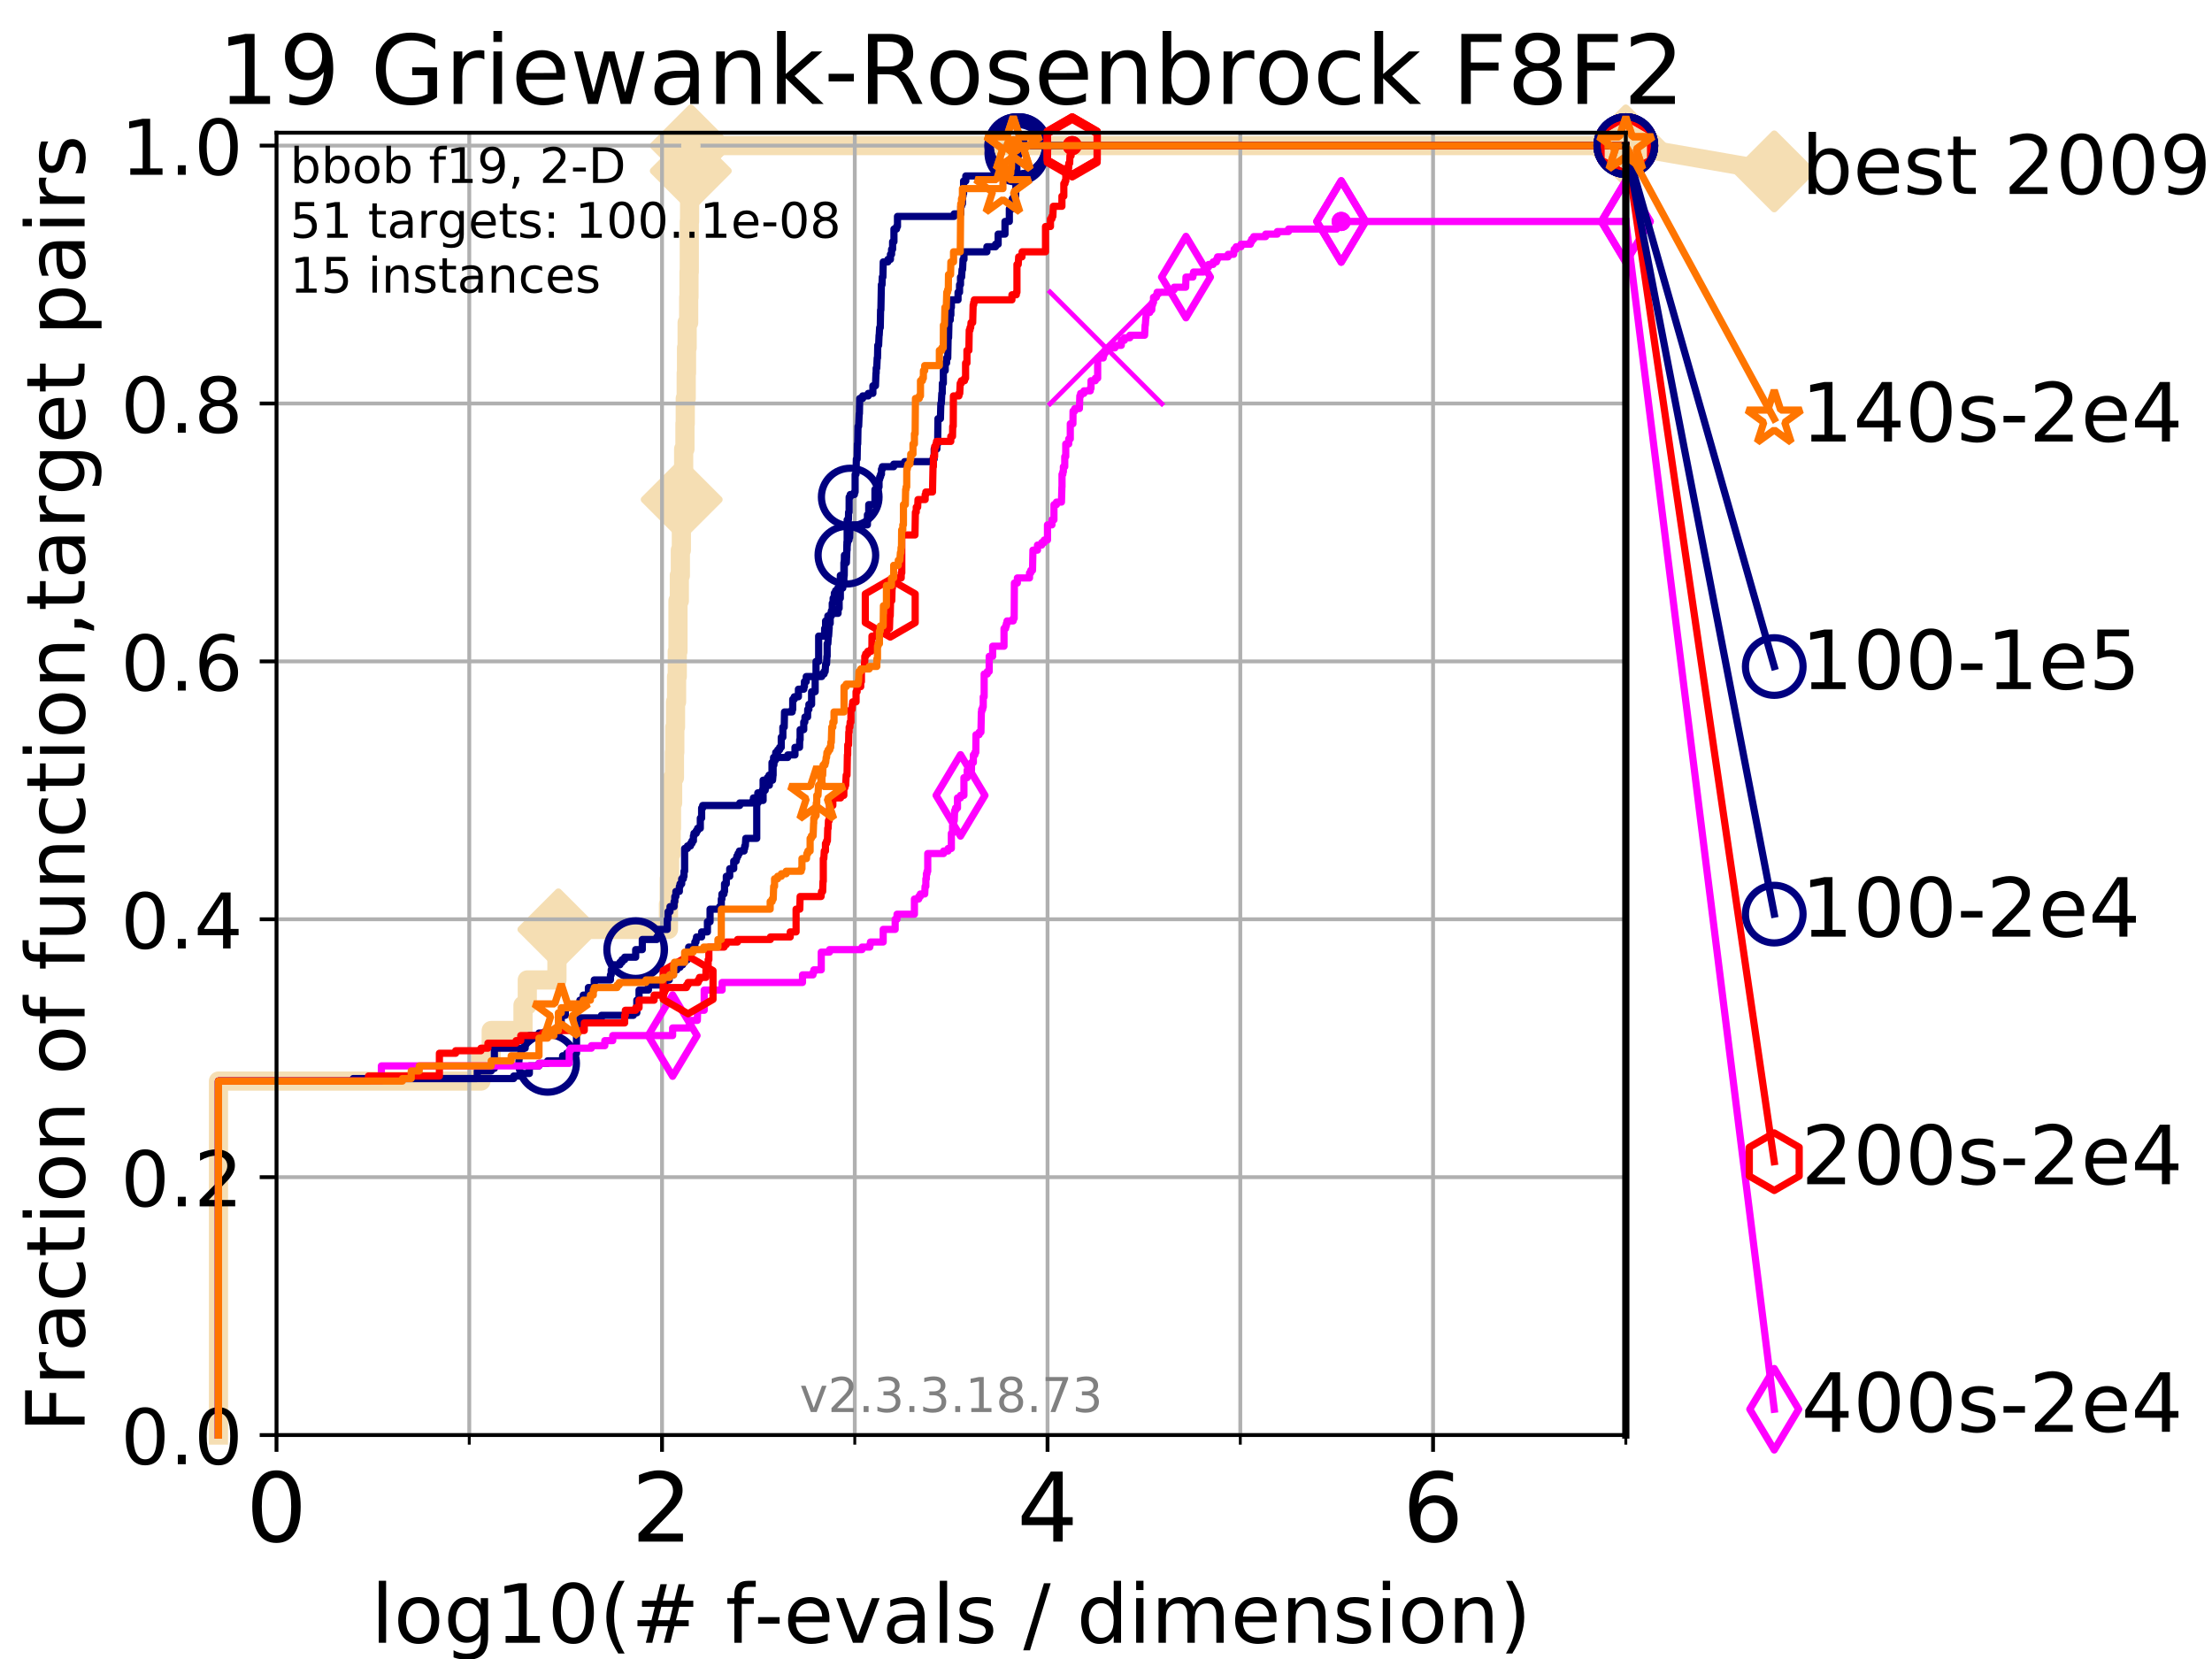 <?xml version="1.0" encoding="utf-8" standalone="no"?>
<!DOCTYPE svg PUBLIC "-//W3C//DTD SVG 1.1//EN"
  "http://www.w3.org/Graphics/SVG/1.1/DTD/svg11.dtd">
<!-- Created with matplotlib (https://matplotlib.org/) -->
<svg height="345.6pt" version="1.1" viewBox="0 0 460.8 345.6" width="460.8pt" xmlns="http://www.w3.org/2000/svg" xmlns:xlink="http://www.w3.org/1999/xlink">
 <defs>
  <style type="text/css">
*{stroke-linecap:butt;stroke-linejoin:round;}
  </style>
 </defs>
 <g id="figure_1">
  <g id="patch_1">
   <path d="M 0 345.6 
L 460.8 345.6 
L 460.8 0 
L 0 0 
z
" style="fill:#ffffff;"/>
  </g>
  <g id="axes_1">
   <g id="patch_2">
    <path d="M 57.6 298.944 
L 338.688 298.944 
L 338.688 27.648 
L 57.6 27.648 
z
" style="fill:#ffffff;"/>
   </g>
   <g id="line2d_1">
    <path d="M 45.512 298.944 
L 45.512 225.208 
L 100.193 225.208 
L 100.193 219.941 
L 102.331 219.941 
L 102.331 214.674 
L 108.949 214.674 
L 108.949 209.407 
L 109.843 209.407 
L 109.843 204.141 
L 116.02 204.141 
L 116.02 198.874 
L 116.323 198.874 
L 116.323 193.607 
L 139.253 193.607 
L 139.253 188.34 
L 139.414 188.34 
L 139.414 183.073 
L 139.494 183.073 
L 139.494 177.806 
L 139.809 177.806 
L 139.809 172.539 
L 139.887 172.539 
L 139.887 167.272 
L 140.119 167.272 
L 140.119 162.006 
L 140.499 162.006 
L 140.499 156.739 
L 140.574 156.739 
L 140.574 151.472 
L 140.723 151.472 
L 140.723 146.205 
L 140.944 146.205 
L 140.944 140.938 
L 141.09 140.938 
L 141.09 135.671 
L 141.235 135.671 
L 141.235 125.138 
L 141.521 125.138 
L 141.521 119.871 
L 141.732 119.871 
L 141.732 114.604 
L 141.941 114.604 
L 141.941 109.337 
L 142.01 109.337 
L 142.01 104.07 
L 142.419 104.07 
L 142.419 93.536 
L 142.686 93.536 
L 142.686 88.27 
L 142.753 88.27 
L 142.753 83.003 
L 142.95 83.003 
L 142.95 77.736 
L 143.015 77.736 
L 143.015 72.469 
L 143.144 72.469 
L 143.144 67.202 
L 143.464 67.202 
L 143.464 61.935 
L 143.528 61.935 
L 143.528 56.668 
L 143.591 56.668 
L 143.591 46.135 
L 143.654 46.135 
L 143.654 40.868 
L 143.841 40.868 
L 143.841 35.601 
L 143.903 35.601 
L 143.903 30.334 
L 338.688 30.334 
" style="fill:none;stroke:#f5deb3;stroke-linecap:square;stroke-width:4;"/>
   </g>
   <g id="line2d_2">
    <defs>
     <path d="M -0 7.778 
L 7.778 0 
L 0 -7.778 
L -7.778 -0 
z
" id="m5967cf02c1" style="stroke:#f5deb3;stroke-linejoin:miter;stroke-width:1.5;"/>
    </defs>
    <g>
     <use style="fill:#f5deb3;stroke:#f5deb3;stroke-linejoin:miter;stroke-width:1.5;" x="116.323" xlink:href="#m5967cf02c1" y="193.607"/>
     <use style="fill:#f5deb3;stroke:#f5deb3;stroke-linejoin:miter;stroke-width:1.5;" x="142.01" xlink:href="#m5967cf02c1" y="104.07"/>
     <use style="fill:#f5deb3;stroke:#f5deb3;stroke-linejoin:miter;stroke-width:1.5;" x="143.903" xlink:href="#m5967cf02c1" y="35.601"/>
     <use style="fill:#f5deb3;stroke:#f5deb3;stroke-linejoin:miter;stroke-width:1.5;" x="143.903" xlink:href="#m5967cf02c1" y="30.334"/>
     <use style="fill:#f5deb3;stroke:#f5deb3;stroke-linejoin:miter;stroke-width:1.5;" x="143.903" xlink:href="#m5967cf02c1" y="30.334"/>
     <use style="fill:#f5deb3;stroke:#f5deb3;stroke-linejoin:miter;stroke-width:1.5;" x="338.688" xlink:href="#m5967cf02c1" y="30.334"/>
    </g>
   </g>
   <g id="line2d_3">
    <path style="fill:none;stroke:#f5deb3;stroke-linecap:square;stroke-width:4;"/>
    <g/>
   </g>
   <g id="line2d_4">
    <path d="M 338.688 30.334 
L 369.608 35.706 
" style="fill:none;stroke:#f5deb3;stroke-linecap:square;stroke-width:4;"/>
    <g>
     <use style="fill:#f5deb3;stroke:#f5deb3;stroke-linejoin:miter;stroke-width:1.5;" x="338.688" xlink:href="#m5967cf02c1" y="30.334"/>
     <use style="fill:#f5deb3;stroke:#f5deb3;stroke-linejoin:miter;stroke-width:1.5;" x="369.608" xlink:href="#m5967cf02c1" y="35.706"/>
    </g>
   </g>
   <g id="matplotlib.axis_1">
    <g id="xtick_1">
     <g id="line2d_5">
      <path clip-path="url(#p71cf17448d)" d="M 57.6 298.944 
L 57.6 27.648 
" style="fill:none;stroke:#b0b0b0;stroke-linecap:square;stroke-width:0.8;"/>
     </g>
     <g id="line2d_6">
      <defs>
       <path d="M 0 0 
L 0 3.5 
" id="ma9bb95831e" style="stroke:#000000;stroke-width:0.8;"/>
      </defs>
      <g>
       <use style="stroke:#000000;stroke-width:0.8;" x="57.6" xlink:href="#ma9bb95831e" y="298.944"/>
      </g>
     </g>
     <g id="text_1">
      <!-- 0 -->
      <defs>
       <path d="M 31.781 66.406 
Q 24.172 66.406 20.328 58.906 
Q 16.5 51.422 16.5 36.375 
Q 16.5 21.391 20.328 13.891 
Q 24.172 6.391 31.781 6.391 
Q 39.453 6.391 43.281 13.891 
Q 47.125 21.391 47.125 36.375 
Q 47.125 51.422 43.281 58.906 
Q 39.453 66.406 31.781 66.406 
z
M 31.781 74.219 
Q 44.047 74.219 50.516 64.516 
Q 56.984 54.828 56.984 36.375 
Q 56.984 17.969 50.516 8.266 
Q 44.047 -1.422 31.781 -1.422 
Q 19.531 -1.422 13.062 8.266 
Q 6.594 17.969 6.594 36.375 
Q 6.594 54.828 13.062 64.516 
Q 19.531 74.219 31.781 74.219 
z
" id="DejaVuSans-48"/>
      </defs>
      <g transform="translate(51.237 321.141)scale(0.2 -0.2)">
       <use xlink:href="#DejaVuSans-48"/>
      </g>
     </g>
    </g>
    <g id="xtick_2">
     <g id="line2d_7">
      <path clip-path="url(#p71cf17448d)" d="M 137.911 298.944 
L 137.911 27.648 
" style="fill:none;stroke:#b0b0b0;stroke-linecap:square;stroke-width:0.8;"/>
     </g>
     <g id="line2d_8">
      <g>
       <use style="stroke:#000000;stroke-width:0.8;" x="137.911" xlink:href="#ma9bb95831e" y="298.944"/>
      </g>
     </g>
     <g id="text_2">
      <!-- 2 -->
      <defs>
       <path d="M 19.188 8.297 
L 53.609 8.297 
L 53.609 0 
L 7.328 0 
L 7.328 8.297 
Q 12.938 14.109 22.625 23.891 
Q 32.328 33.688 34.812 36.531 
Q 39.547 41.844 41.422 45.531 
Q 43.312 49.219 43.312 52.781 
Q 43.312 58.594 39.234 62.25 
Q 35.156 65.922 28.609 65.922 
Q 23.969 65.922 18.812 64.312 
Q 13.672 62.703 7.812 59.422 
L 7.812 69.391 
Q 13.766 71.781 18.938 73 
Q 24.125 74.219 28.422 74.219 
Q 39.75 74.219 46.484 68.547 
Q 53.219 62.891 53.219 53.422 
Q 53.219 48.922 51.531 44.891 
Q 49.859 40.875 45.406 35.406 
Q 44.188 33.984 37.641 27.219 
Q 31.109 20.453 19.188 8.297 
z
" id="DejaVuSans-50"/>
      </defs>
      <g transform="translate(131.548 321.141)scale(0.2 -0.2)">
       <use xlink:href="#DejaVuSans-50"/>
      </g>
     </g>
    </g>
    <g id="xtick_3">
     <g id="line2d_9">
      <path clip-path="url(#p71cf17448d)" d="M 218.222 298.944 
L 218.222 27.648 
" style="fill:none;stroke:#b0b0b0;stroke-linecap:square;stroke-width:0.8;"/>
     </g>
     <g id="line2d_10">
      <g>
       <use style="stroke:#000000;stroke-width:0.8;" x="218.222" xlink:href="#ma9bb95831e" y="298.944"/>
      </g>
     </g>
     <g id="text_3">
      <!-- 4 -->
      <defs>
       <path d="M 37.797 64.312 
L 12.891 25.391 
L 37.797 25.391 
z
M 35.203 72.906 
L 47.609 72.906 
L 47.609 25.391 
L 58.016 25.391 
L 58.016 17.188 
L 47.609 17.188 
L 47.609 0 
L 37.797 0 
L 37.797 17.188 
L 4.891 17.188 
L 4.891 26.703 
z
" id="DejaVuSans-52"/>
      </defs>
      <g transform="translate(211.859 321.141)scale(0.2 -0.2)">
       <use xlink:href="#DejaVuSans-52"/>
      </g>
     </g>
    </g>
    <g id="xtick_4">
     <g id="line2d_11">
      <path clip-path="url(#p71cf17448d)" d="M 298.533 298.944 
L 298.533 27.648 
" style="fill:none;stroke:#b0b0b0;stroke-linecap:square;stroke-width:0.8;"/>
     </g>
     <g id="line2d_12">
      <g>
       <use style="stroke:#000000;stroke-width:0.8;" x="298.533" xlink:href="#ma9bb95831e" y="298.944"/>
      </g>
     </g>
     <g id="text_4">
      <!-- 6 -->
      <defs>
       <path d="M 33.016 40.375 
Q 26.375 40.375 22.484 35.828 
Q 18.609 31.297 18.609 23.391 
Q 18.609 15.531 22.484 10.953 
Q 26.375 6.391 33.016 6.391 
Q 39.656 6.391 43.531 10.953 
Q 47.406 15.531 47.406 23.391 
Q 47.406 31.297 43.531 35.828 
Q 39.656 40.375 33.016 40.375 
z
M 52.594 71.297 
L 52.594 62.312 
Q 48.875 64.062 45.094 64.984 
Q 41.312 65.922 37.594 65.922 
Q 27.828 65.922 22.672 59.328 
Q 17.531 52.734 16.797 39.406 
Q 19.672 43.656 24.016 45.922 
Q 28.375 48.188 33.594 48.188 
Q 44.578 48.188 50.953 41.516 
Q 57.328 34.859 57.328 23.391 
Q 57.328 12.156 50.688 5.359 
Q 44.047 -1.422 33.016 -1.422 
Q 20.359 -1.422 13.672 8.266 
Q 6.984 17.969 6.984 36.375 
Q 6.984 53.656 15.188 63.938 
Q 23.391 74.219 37.203 74.219 
Q 40.922 74.219 44.703 73.484 
Q 48.484 72.75 52.594 71.297 
z
" id="DejaVuSans-54"/>
      </defs>
      <g transform="translate(292.17 321.141)scale(0.2 -0.2)">
       <use xlink:href="#DejaVuSans-54"/>
      </g>
     </g>
    </g>
    <g id="xtick_5">
     <g id="line2d_13">
      <path clip-path="url(#p71cf17448d)" d="M 97.755 298.944 
L 97.755 27.648 
" style="fill:none;stroke:#b0b0b0;stroke-linecap:square;stroke-width:0.8;"/>
     </g>
     <g id="line2d_14">
      <defs>
       <path d="M 0 0 
L 0 2 
" id="m1d4d83c9c9" style="stroke:#000000;stroke-width:0.6;"/>
      </defs>
      <g>
       <use style="stroke:#000000;stroke-width:0.6;" x="97.755" xlink:href="#m1d4d83c9c9" y="298.944"/>
      </g>
     </g>
    </g>
    <g id="xtick_6">
     <g id="line2d_15">
      <path clip-path="url(#p71cf17448d)" d="M 178.066 298.944 
L 178.066 27.648 
" style="fill:none;stroke:#b0b0b0;stroke-linecap:square;stroke-width:0.8;"/>
     </g>
     <g id="line2d_16">
      <g>
       <use style="stroke:#000000;stroke-width:0.6;" x="178.066" xlink:href="#m1d4d83c9c9" y="298.944"/>
      </g>
     </g>
    </g>
    <g id="xtick_7">
     <g id="line2d_17">
      <path clip-path="url(#p71cf17448d)" d="M 258.377 298.944 
L 258.377 27.648 
" style="fill:none;stroke:#b0b0b0;stroke-linecap:square;stroke-width:0.8;"/>
     </g>
     <g id="line2d_18">
      <g>
       <use style="stroke:#000000;stroke-width:0.6;" x="258.377" xlink:href="#m1d4d83c9c9" y="298.944"/>
      </g>
     </g>
    </g>
    <g id="xtick_8">
     <g id="line2d_19">
      <path clip-path="url(#p71cf17448d)" d="M 338.688 298.944 
L 338.688 27.648 
" style="fill:none;stroke:#b0b0b0;stroke-linecap:square;stroke-width:0.8;"/>
     </g>
     <g id="line2d_20">
      <g>
       <use style="stroke:#000000;stroke-width:0.6;" x="338.688" xlink:href="#m1d4d83c9c9" y="298.944"/>
      </g>
     </g>
    </g>
    <g id="text_5">
     <!-- log10(# f-evals / dimension) -->
     <defs>
      <path d="M 9.422 75.984 
L 18.406 75.984 
L 18.406 0 
L 9.422 0 
z
" id="DejaVuSans-108"/>
      <path d="M 30.609 48.391 
Q 23.391 48.391 19.188 42.75 
Q 14.984 37.109 14.984 27.297 
Q 14.984 17.484 19.156 11.844 
Q 23.344 6.203 30.609 6.203 
Q 37.797 6.203 41.984 11.859 
Q 46.188 17.531 46.188 27.297 
Q 46.188 37.016 41.984 42.703 
Q 37.797 48.391 30.609 48.391 
z
M 30.609 56 
Q 42.328 56 49.016 48.375 
Q 55.719 40.766 55.719 27.297 
Q 55.719 13.875 49.016 6.219 
Q 42.328 -1.422 30.609 -1.422 
Q 18.844 -1.422 12.172 6.219 
Q 5.516 13.875 5.516 27.297 
Q 5.516 40.766 12.172 48.375 
Q 18.844 56 30.609 56 
z
" id="DejaVuSans-111"/>
      <path d="M 45.406 27.984 
Q 45.406 37.75 41.375 43.109 
Q 37.359 48.484 30.078 48.484 
Q 22.859 48.484 18.828 43.109 
Q 14.797 37.75 14.797 27.984 
Q 14.797 18.266 18.828 12.891 
Q 22.859 7.516 30.078 7.516 
Q 37.359 7.516 41.375 12.891 
Q 45.406 18.266 45.406 27.984 
z
M 54.391 6.781 
Q 54.391 -7.172 48.188 -13.984 
Q 42 -20.797 29.203 -20.797 
Q 24.469 -20.797 20.266 -20.094 
Q 16.062 -19.391 12.109 -17.922 
L 12.109 -9.188 
Q 16.062 -11.328 19.922 -12.344 
Q 23.781 -13.375 27.781 -13.375 
Q 36.625 -13.375 41.016 -8.766 
Q 45.406 -4.156 45.406 5.172 
L 45.406 9.625 
Q 42.625 4.781 38.281 2.391 
Q 33.938 0 27.875 0 
Q 17.828 0 11.672 7.656 
Q 5.516 15.328 5.516 27.984 
Q 5.516 40.672 11.672 48.328 
Q 17.828 56 27.875 56 
Q 33.938 56 38.281 53.609 
Q 42.625 51.219 45.406 46.391 
L 45.406 54.688 
L 54.391 54.688 
z
" id="DejaVuSans-103"/>
      <path d="M 12.406 8.297 
L 28.516 8.297 
L 28.516 63.922 
L 10.984 60.406 
L 10.984 69.391 
L 28.422 72.906 
L 38.281 72.906 
L 38.281 8.297 
L 54.391 8.297 
L 54.391 0 
L 12.406 0 
z
" id="DejaVuSans-49"/>
      <path d="M 31 75.875 
Q 24.469 64.656 21.281 53.656 
Q 18.109 42.672 18.109 31.391 
Q 18.109 20.125 21.312 9.062 
Q 24.516 -2 31 -13.188 
L 23.188 -13.188 
Q 15.875 -1.703 12.234 9.375 
Q 8.594 20.453 8.594 31.391 
Q 8.594 42.281 12.203 53.312 
Q 15.828 64.359 23.188 75.875 
z
" id="DejaVuSans-40"/>
      <path d="M 51.125 44 
L 36.922 44 
L 32.812 27.688 
L 47.125 27.688 
z
M 43.797 71.781 
L 38.719 51.516 
L 52.984 51.516 
L 58.109 71.781 
L 65.922 71.781 
L 60.891 51.516 
L 76.125 51.516 
L 76.125 44 
L 58.984 44 
L 54.984 27.688 
L 70.516 27.688 
L 70.516 20.219 
L 53.078 20.219 
L 48 0 
L 40.188 0 
L 45.219 20.219 
L 30.906 20.219 
L 25.875 0 
L 18.016 0 
L 23.094 20.219 
L 7.719 20.219 
L 7.719 27.688 
L 24.906 27.688 
L 29 44 
L 13.281 44 
L 13.281 51.516 
L 30.906 51.516 
L 35.891 71.781 
z
" id="DejaVuSans-35"/>
      <path id="DejaVuSans-32"/>
      <path d="M 37.109 75.984 
L 37.109 68.5 
L 28.516 68.5 
Q 23.688 68.5 21.797 66.547 
Q 19.922 64.594 19.922 59.516 
L 19.922 54.688 
L 34.719 54.688 
L 34.719 47.703 
L 19.922 47.703 
L 19.922 0 
L 10.891 0 
L 10.891 47.703 
L 2.297 47.703 
L 2.297 54.688 
L 10.891 54.688 
L 10.891 58.5 
Q 10.891 67.625 15.141 71.797 
Q 19.391 75.984 28.609 75.984 
z
" id="DejaVuSans-102"/>
      <path d="M 4.891 31.391 
L 31.203 31.391 
L 31.203 23.391 
L 4.891 23.391 
z
" id="DejaVuSans-45"/>
      <path d="M 56.203 29.594 
L 56.203 25.203 
L 14.891 25.203 
Q 15.484 15.922 20.484 11.062 
Q 25.484 6.203 34.422 6.203 
Q 39.594 6.203 44.453 7.469 
Q 49.312 8.734 54.109 11.281 
L 54.109 2.781 
Q 49.266 0.734 44.188 -0.344 
Q 39.109 -1.422 33.891 -1.422 
Q 20.797 -1.422 13.156 6.188 
Q 5.516 13.812 5.516 26.812 
Q 5.516 40.234 12.766 48.109 
Q 20.016 56 32.328 56 
Q 43.359 56 49.781 48.891 
Q 56.203 41.797 56.203 29.594 
z
M 47.219 32.234 
Q 47.125 39.594 43.094 43.984 
Q 39.062 48.391 32.422 48.391 
Q 24.906 48.391 20.391 44.141 
Q 15.875 39.891 15.188 32.172 
z
" id="DejaVuSans-101"/>
      <path d="M 2.984 54.688 
L 12.5 54.688 
L 29.594 8.797 
L 46.688 54.688 
L 56.203 54.688 
L 35.688 0 
L 23.484 0 
z
" id="DejaVuSans-118"/>
      <path d="M 34.281 27.484 
Q 23.391 27.484 19.188 25 
Q 14.984 22.516 14.984 16.5 
Q 14.984 11.719 18.141 8.906 
Q 21.297 6.109 26.703 6.109 
Q 34.188 6.109 38.703 11.406 
Q 43.219 16.703 43.219 25.484 
L 43.219 27.484 
z
M 52.203 31.203 
L 52.203 0 
L 43.219 0 
L 43.219 8.297 
Q 40.141 3.328 35.547 0.953 
Q 30.953 -1.422 24.312 -1.422 
Q 15.922 -1.422 10.953 3.297 
Q 6 8.016 6 15.922 
Q 6 25.141 12.172 29.828 
Q 18.359 34.516 30.609 34.516 
L 43.219 34.516 
L 43.219 35.406 
Q 43.219 41.609 39.141 45 
Q 35.062 48.391 27.688 48.391 
Q 23 48.391 18.547 47.266 
Q 14.109 46.141 10.016 43.891 
L 10.016 52.203 
Q 14.938 54.109 19.578 55.047 
Q 24.219 56 28.609 56 
Q 40.484 56 46.344 49.844 
Q 52.203 43.703 52.203 31.203 
z
" id="DejaVuSans-97"/>
      <path d="M 44.281 53.078 
L 44.281 44.578 
Q 40.484 46.531 36.375 47.5 
Q 32.281 48.484 27.875 48.484 
Q 21.188 48.484 17.844 46.438 
Q 14.5 44.391 14.5 40.281 
Q 14.5 37.156 16.891 35.375 
Q 19.281 33.594 26.516 31.984 
L 29.594 31.297 
Q 39.156 29.25 43.188 25.516 
Q 47.219 21.781 47.219 15.094 
Q 47.219 7.469 41.188 3.016 
Q 35.156 -1.422 24.609 -1.422 
Q 20.219 -1.422 15.453 -0.562 
Q 10.688 0.297 5.422 2 
L 5.422 11.281 
Q 10.406 8.688 15.234 7.391 
Q 20.062 6.109 24.812 6.109 
Q 31.156 6.109 34.562 8.281 
Q 37.984 10.453 37.984 14.406 
Q 37.984 18.062 35.516 20.016 
Q 33.062 21.969 24.703 23.781 
L 21.578 24.516 
Q 13.234 26.266 9.516 29.906 
Q 5.812 33.547 5.812 39.891 
Q 5.812 47.609 11.281 51.797 
Q 16.75 56 26.812 56 
Q 31.781 56 36.172 55.266 
Q 40.578 54.547 44.281 53.078 
z
" id="DejaVuSans-115"/>
      <path d="M 25.391 72.906 
L 33.688 72.906 
L 8.297 -9.281 
L 0 -9.281 
z
" id="DejaVuSans-47"/>
      <path d="M 45.406 46.391 
L 45.406 75.984 
L 54.391 75.984 
L 54.391 0 
L 45.406 0 
L 45.406 8.203 
Q 42.578 3.328 38.25 0.953 
Q 33.938 -1.422 27.875 -1.422 
Q 17.969 -1.422 11.734 6.484 
Q 5.516 14.406 5.516 27.297 
Q 5.516 40.188 11.734 48.094 
Q 17.969 56 27.875 56 
Q 33.938 56 38.25 53.625 
Q 42.578 51.266 45.406 46.391 
z
M 14.797 27.297 
Q 14.797 17.391 18.875 11.75 
Q 22.953 6.109 30.078 6.109 
Q 37.203 6.109 41.297 11.75 
Q 45.406 17.391 45.406 27.297 
Q 45.406 37.203 41.297 42.844 
Q 37.203 48.484 30.078 48.484 
Q 22.953 48.484 18.875 42.844 
Q 14.797 37.203 14.797 27.297 
z
" id="DejaVuSans-100"/>
      <path d="M 9.422 54.688 
L 18.406 54.688 
L 18.406 0 
L 9.422 0 
z
M 9.422 75.984 
L 18.406 75.984 
L 18.406 64.594 
L 9.422 64.594 
z
" id="DejaVuSans-105"/>
      <path d="M 52 44.188 
Q 55.375 50.25 60.062 53.125 
Q 64.75 56 71.094 56 
Q 79.641 56 84.281 50.016 
Q 88.922 44.047 88.922 33.016 
L 88.922 0 
L 79.891 0 
L 79.891 32.719 
Q 79.891 40.578 77.094 44.375 
Q 74.312 48.188 68.609 48.188 
Q 61.625 48.188 57.562 43.547 
Q 53.516 38.922 53.516 30.906 
L 53.516 0 
L 44.484 0 
L 44.484 32.719 
Q 44.484 40.625 41.703 44.406 
Q 38.922 48.188 33.109 48.188 
Q 26.219 48.188 22.156 43.531 
Q 18.109 38.875 18.109 30.906 
L 18.109 0 
L 9.078 0 
L 9.078 54.688 
L 18.109 54.688 
L 18.109 46.188 
Q 21.188 51.219 25.484 53.609 
Q 29.781 56 35.688 56 
Q 41.656 56 45.828 52.969 
Q 50 49.953 52 44.188 
z
" id="DejaVuSans-109"/>
      <path d="M 54.891 33.016 
L 54.891 0 
L 45.906 0 
L 45.906 32.719 
Q 45.906 40.484 42.875 44.328 
Q 39.844 48.188 33.797 48.188 
Q 26.516 48.188 22.312 43.547 
Q 18.109 38.922 18.109 30.906 
L 18.109 0 
L 9.078 0 
L 9.078 54.688 
L 18.109 54.688 
L 18.109 46.188 
Q 21.344 51.125 25.703 53.562 
Q 30.078 56 35.797 56 
Q 45.219 56 50.047 50.172 
Q 54.891 44.344 54.891 33.016 
z
" id="DejaVuSans-110"/>
      <path d="M 8.016 75.875 
L 15.828 75.875 
Q 23.141 64.359 26.781 53.312 
Q 30.422 42.281 30.422 31.391 
Q 30.422 20.453 26.781 9.375 
Q 23.141 -1.703 15.828 -13.188 
L 8.016 -13.188 
Q 14.5 -2 17.703 9.062 
Q 20.906 20.125 20.906 31.391 
Q 20.906 42.672 17.703 53.656 
Q 14.5 64.656 8.016 75.875 
z
" id="DejaVuSans-41"/>
     </defs>
     <g transform="translate(77.303 342.218)scale(0.17 -0.17)">
      <use xlink:href="#DejaVuSans-108"/>
      <use x="27.783" xlink:href="#DejaVuSans-111"/>
      <use x="88.965" xlink:href="#DejaVuSans-103"/>
      <use x="152.441" xlink:href="#DejaVuSans-49"/>
      <use x="216.064" xlink:href="#DejaVuSans-48"/>
      <use x="279.688" xlink:href="#DejaVuSans-40"/>
      <use x="318.701" xlink:href="#DejaVuSans-35"/>
      <use x="402.49" xlink:href="#DejaVuSans-32"/>
      <use x="434.277" xlink:href="#DejaVuSans-102"/>
      <use x="469.404" xlink:href="#DejaVuSans-45"/>
      <use x="505.488" xlink:href="#DejaVuSans-101"/>
      <use x="567.012" xlink:href="#DejaVuSans-118"/>
      <use x="626.191" xlink:href="#DejaVuSans-97"/>
      <use x="687.471" xlink:href="#DejaVuSans-108"/>
      <use x="715.254" xlink:href="#DejaVuSans-115"/>
      <use x="767.354" xlink:href="#DejaVuSans-32"/>
      <use x="799.141" xlink:href="#DejaVuSans-47"/>
      <use x="832.832" xlink:href="#DejaVuSans-32"/>
      <use x="864.619" xlink:href="#DejaVuSans-100"/>
      <use x="928.096" xlink:href="#DejaVuSans-105"/>
      <use x="955.879" xlink:href="#DejaVuSans-109"/>
      <use x="1053.291" xlink:href="#DejaVuSans-101"/>
      <use x="1114.814" xlink:href="#DejaVuSans-110"/>
      <use x="1178.193" xlink:href="#DejaVuSans-115"/>
      <use x="1230.293" xlink:href="#DejaVuSans-105"/>
      <use x="1258.076" xlink:href="#DejaVuSans-111"/>
      <use x="1319.258" xlink:href="#DejaVuSans-110"/>
      <use x="1382.637" xlink:href="#DejaVuSans-41"/>
     </g>
    </g>
   </g>
   <g id="matplotlib.axis_2">
    <g id="ytick_1">
     <g id="line2d_21">
      <path clip-path="url(#p71cf17448d)" d="M 57.6 298.944 
L 338.688 298.944 
" style="fill:none;stroke:#b0b0b0;stroke-linecap:square;stroke-width:0.8;"/>
     </g>
     <g id="line2d_22">
      <defs>
       <path d="M 0 0 
L -3.5 0 
" id="m118b5869c0" style="stroke:#000000;stroke-width:0.8;"/>
      </defs>
      <g>
       <use style="stroke:#000000;stroke-width:0.8;" x="57.6" xlink:href="#m118b5869c0" y="298.944"/>
      </g>
     </g>
     <g id="text_6">
      <!-- 0.0 -->
      <defs>
       <path d="M 10.688 12.406 
L 21 12.406 
L 21 0 
L 10.688 0 
z
" id="DejaVuSans-46"/>
      </defs>
      <g transform="translate(25.155 305.023)scale(0.16 -0.16)">
       <use xlink:href="#DejaVuSans-48"/>
       <use x="63.623" xlink:href="#DejaVuSans-46"/>
       <use x="95.41" xlink:href="#DejaVuSans-48"/>
      </g>
     </g>
    </g>
    <g id="ytick_2">
     <g id="line2d_23">
      <path clip-path="url(#p71cf17448d)" d="M 57.6 245.222 
L 338.688 245.222 
" style="fill:none;stroke:#b0b0b0;stroke-linecap:square;stroke-width:0.8;"/>
     </g>
     <g id="line2d_24">
      <g>
       <use style="stroke:#000000;stroke-width:0.8;" x="57.6" xlink:href="#m118b5869c0" y="245.222"/>
      </g>
     </g>
     <g id="text_7">
      <!-- 0.2 -->
      <g transform="translate(25.155 251.301)scale(0.16 -0.16)">
       <use xlink:href="#DejaVuSans-48"/>
       <use x="63.623" xlink:href="#DejaVuSans-46"/>
       <use x="95.41" xlink:href="#DejaVuSans-50"/>
      </g>
     </g>
    </g>
    <g id="ytick_3">
     <g id="line2d_25">
      <path clip-path="url(#p71cf17448d)" d="M 57.6 191.5 
L 338.688 191.5 
" style="fill:none;stroke:#b0b0b0;stroke-linecap:square;stroke-width:0.8;"/>
     </g>
     <g id="line2d_26">
      <g>
       <use style="stroke:#000000;stroke-width:0.8;" x="57.6" xlink:href="#m118b5869c0" y="191.5"/>
      </g>
     </g>
     <g id="text_8">
      <!-- 0.4 -->
      <g transform="translate(25.155 197.579)scale(0.16 -0.16)">
       <use xlink:href="#DejaVuSans-48"/>
       <use x="63.623" xlink:href="#DejaVuSans-46"/>
       <use x="95.41" xlink:href="#DejaVuSans-52"/>
      </g>
     </g>
    </g>
    <g id="ytick_4">
     <g id="line2d_27">
      <path clip-path="url(#p71cf17448d)" d="M 57.6 137.778 
L 338.688 137.778 
" style="fill:none;stroke:#b0b0b0;stroke-linecap:square;stroke-width:0.8;"/>
     </g>
     <g id="line2d_28">
      <g>
       <use style="stroke:#000000;stroke-width:0.8;" x="57.6" xlink:href="#m118b5869c0" y="137.778"/>
      </g>
     </g>
     <g id="text_9">
      <!-- 0.6 -->
      <g transform="translate(25.155 143.857)scale(0.16 -0.16)">
       <use xlink:href="#DejaVuSans-48"/>
       <use x="63.623" xlink:href="#DejaVuSans-46"/>
       <use x="95.41" xlink:href="#DejaVuSans-54"/>
      </g>
     </g>
    </g>
    <g id="ytick_5">
     <g id="line2d_29">
      <path clip-path="url(#p71cf17448d)" d="M 57.6 84.056 
L 338.688 84.056 
" style="fill:none;stroke:#b0b0b0;stroke-linecap:square;stroke-width:0.8;"/>
     </g>
     <g id="line2d_30">
      <g>
       <use style="stroke:#000000;stroke-width:0.8;" x="57.6" xlink:href="#m118b5869c0" y="84.056"/>
      </g>
     </g>
     <g id="text_10">
      <!-- 0.8 -->
      <defs>
       <path d="M 31.781 34.625 
Q 24.75 34.625 20.719 30.859 
Q 16.703 27.094 16.703 20.516 
Q 16.703 13.922 20.719 10.156 
Q 24.75 6.391 31.781 6.391 
Q 38.812 6.391 42.859 10.172 
Q 46.922 13.969 46.922 20.516 
Q 46.922 27.094 42.891 30.859 
Q 38.875 34.625 31.781 34.625 
z
M 21.922 38.812 
Q 15.578 40.375 12.031 44.719 
Q 8.5 49.078 8.5 55.328 
Q 8.5 64.062 14.719 69.141 
Q 20.953 74.219 31.781 74.219 
Q 42.672 74.219 48.875 69.141 
Q 55.078 64.062 55.078 55.328 
Q 55.078 49.078 51.531 44.719 
Q 48 40.375 41.703 38.812 
Q 48.828 37.156 52.797 32.312 
Q 56.781 27.484 56.781 20.516 
Q 56.781 9.906 50.312 4.234 
Q 43.844 -1.422 31.781 -1.422 
Q 19.734 -1.422 13.25 4.234 
Q 6.781 9.906 6.781 20.516 
Q 6.781 27.484 10.781 32.312 
Q 14.797 37.156 21.922 38.812 
z
M 18.312 54.391 
Q 18.312 48.734 21.844 45.562 
Q 25.391 42.391 31.781 42.391 
Q 38.141 42.391 41.719 45.562 
Q 45.312 48.734 45.312 54.391 
Q 45.312 60.062 41.719 63.234 
Q 38.141 66.406 31.781 66.406 
Q 25.391 66.406 21.844 63.234 
Q 18.312 60.062 18.312 54.391 
z
" id="DejaVuSans-56"/>
      </defs>
      <g transform="translate(25.155 90.135)scale(0.16 -0.16)">
       <use xlink:href="#DejaVuSans-48"/>
       <use x="63.623" xlink:href="#DejaVuSans-46"/>
       <use x="95.41" xlink:href="#DejaVuSans-56"/>
      </g>
     </g>
    </g>
    <g id="ytick_6">
     <g id="line2d_31">
      <path clip-path="url(#p71cf17448d)" d="M 57.6 30.334 
L 338.688 30.334 
" style="fill:none;stroke:#b0b0b0;stroke-linecap:square;stroke-width:0.8;"/>
     </g>
     <g id="line2d_32">
      <g>
       <use style="stroke:#000000;stroke-width:0.8;" x="57.6" xlink:href="#m118b5869c0" y="30.334"/>
      </g>
     </g>
     <g id="text_11">
      <!-- 1.0 -->
      <g transform="translate(25.155 36.413)scale(0.16 -0.16)">
       <use xlink:href="#DejaVuSans-49"/>
       <use x="63.623" xlink:href="#DejaVuSans-46"/>
       <use x="95.41" xlink:href="#DejaVuSans-48"/>
      </g>
     </g>
    </g>
    <g id="text_12">
     <!-- Fraction of function,target pairs -->
     <defs>
      <path d="M 9.812 72.906 
L 51.703 72.906 
L 51.703 64.594 
L 19.672 64.594 
L 19.672 43.109 
L 48.578 43.109 
L 48.578 34.812 
L 19.672 34.812 
L 19.672 0 
L 9.812 0 
z
" id="DejaVuSans-70"/>
      <path d="M 41.109 46.297 
Q 39.594 47.172 37.812 47.578 
Q 36.031 48 33.891 48 
Q 26.266 48 22.188 43.047 
Q 18.109 38.094 18.109 28.812 
L 18.109 0 
L 9.078 0 
L 9.078 54.688 
L 18.109 54.688 
L 18.109 46.188 
Q 20.953 51.172 25.484 53.578 
Q 30.031 56 36.531 56 
Q 37.453 56 38.578 55.875 
Q 39.703 55.766 41.062 55.516 
z
" id="DejaVuSans-114"/>
      <path d="M 48.781 52.594 
L 48.781 44.188 
Q 44.969 46.297 41.141 47.344 
Q 37.312 48.391 33.406 48.391 
Q 24.656 48.391 19.812 42.844 
Q 14.984 37.312 14.984 27.297 
Q 14.984 17.281 19.812 11.734 
Q 24.656 6.203 33.406 6.203 
Q 37.312 6.203 41.141 7.25 
Q 44.969 8.297 48.781 10.406 
L 48.781 2.094 
Q 45.016 0.344 40.984 -0.531 
Q 36.969 -1.422 32.422 -1.422 
Q 20.062 -1.422 12.781 6.344 
Q 5.516 14.109 5.516 27.297 
Q 5.516 40.672 12.859 48.328 
Q 20.219 56 33.016 56 
Q 37.156 56 41.109 55.141 
Q 45.062 54.297 48.781 52.594 
z
" id="DejaVuSans-99"/>
      <path d="M 18.312 70.219 
L 18.312 54.688 
L 36.812 54.688 
L 36.812 47.703 
L 18.312 47.703 
L 18.312 18.016 
Q 18.312 11.328 20.141 9.422 
Q 21.969 7.516 27.594 7.516 
L 36.812 7.516 
L 36.812 0 
L 27.594 0 
Q 17.188 0 13.234 3.875 
Q 9.281 7.766 9.281 18.016 
L 9.281 47.703 
L 2.688 47.703 
L 2.688 54.688 
L 9.281 54.688 
L 9.281 70.219 
z
" id="DejaVuSans-116"/>
      <path d="M 8.5 21.578 
L 8.5 54.688 
L 17.484 54.688 
L 17.484 21.922 
Q 17.484 14.156 20.5 10.266 
Q 23.531 6.391 29.594 6.391 
Q 36.859 6.391 41.078 11.031 
Q 45.312 15.672 45.312 23.688 
L 45.312 54.688 
L 54.297 54.688 
L 54.297 0 
L 45.312 0 
L 45.312 8.406 
Q 42.047 3.422 37.719 1 
Q 33.406 -1.422 27.688 -1.422 
Q 18.266 -1.422 13.375 4.438 
Q 8.5 10.297 8.5 21.578 
z
M 31.109 56 
z
" id="DejaVuSans-117"/>
      <path d="M 11.719 12.406 
L 22.016 12.406 
L 22.016 4 
L 14.016 -11.625 
L 7.719 -11.625 
L 11.719 4 
z
" id="DejaVuSans-44"/>
      <path d="M 18.109 8.203 
L 18.109 -20.797 
L 9.078 -20.797 
L 9.078 54.688 
L 18.109 54.688 
L 18.109 46.391 
Q 20.953 51.266 25.266 53.625 
Q 29.594 56 35.594 56 
Q 45.562 56 51.781 48.094 
Q 58.016 40.188 58.016 27.297 
Q 58.016 14.406 51.781 6.484 
Q 45.562 -1.422 35.594 -1.422 
Q 29.594 -1.422 25.266 0.953 
Q 20.953 3.328 18.109 8.203 
z
M 48.688 27.297 
Q 48.688 37.203 44.609 42.844 
Q 40.531 48.484 33.406 48.484 
Q 26.266 48.484 22.188 42.844 
Q 18.109 37.203 18.109 27.297 
Q 18.109 17.391 22.188 11.75 
Q 26.266 6.109 33.406 6.109 
Q 40.531 6.109 44.609 11.75 
Q 48.688 17.391 48.688 27.297 
z
" id="DejaVuSans-112"/>
     </defs>
     <g transform="translate(17.62 298.435)rotate(-90)scale(0.17 -0.17)">
      <use xlink:href="#DejaVuSans-70"/>
      <use x="57.41" xlink:href="#DejaVuSans-114"/>
      <use x="98.523" xlink:href="#DejaVuSans-97"/>
      <use x="159.803" xlink:href="#DejaVuSans-99"/>
      <use x="214.783" xlink:href="#DejaVuSans-116"/>
      <use x="253.992" xlink:href="#DejaVuSans-105"/>
      <use x="281.775" xlink:href="#DejaVuSans-111"/>
      <use x="342.957" xlink:href="#DejaVuSans-110"/>
      <use x="406.336" xlink:href="#DejaVuSans-32"/>
      <use x="438.123" xlink:href="#DejaVuSans-111"/>
      <use x="499.305" xlink:href="#DejaVuSans-102"/>
      <use x="534.51" xlink:href="#DejaVuSans-32"/>
      <use x="566.297" xlink:href="#DejaVuSans-102"/>
      <use x="601.502" xlink:href="#DejaVuSans-117"/>
      <use x="664.881" xlink:href="#DejaVuSans-110"/>
      <use x="728.26" xlink:href="#DejaVuSans-99"/>
      <use x="783.24" xlink:href="#DejaVuSans-116"/>
      <use x="822.449" xlink:href="#DejaVuSans-105"/>
      <use x="850.232" xlink:href="#DejaVuSans-111"/>
      <use x="911.414" xlink:href="#DejaVuSans-110"/>
      <use x="974.793" xlink:href="#DejaVuSans-44"/>
      <use x="1006.58" xlink:href="#DejaVuSans-116"/>
      <use x="1045.789" xlink:href="#DejaVuSans-97"/>
      <use x="1107.068" xlink:href="#DejaVuSans-114"/>
      <use x="1148.166" xlink:href="#DejaVuSans-103"/>
      <use x="1211.643" xlink:href="#DejaVuSans-101"/>
      <use x="1273.166" xlink:href="#DejaVuSans-116"/>
      <use x="1312.375" xlink:href="#DejaVuSans-32"/>
      <use x="1344.162" xlink:href="#DejaVuSans-112"/>
      <use x="1407.639" xlink:href="#DejaVuSans-97"/>
      <use x="1468.918" xlink:href="#DejaVuSans-105"/>
      <use x="1496.701" xlink:href="#DejaVuSans-114"/>
      <use x="1537.814" xlink:href="#DejaVuSans-115"/>
     </g>
    </g>
   </g>
   <g id="line2d_33">
    <defs>
     <path d="M 0 1.5 
C 0.398 1.5 0.779 1.342 1.061 1.061 
C 1.342 0.779 1.5 0.398 1.5 0 
C 1.5 -0.398 1.342 -0.779 1.061 -1.061 
C 0.779 -1.342 0.398 -1.5 0 -1.5 
C -0.398 -1.5 -0.779 -1.342 -1.061 -1.061 
C -1.342 -0.779 -1.5 -0.398 -1.5 0 
C -1.5 0.398 -1.342 0.779 -1.061 1.061 
C -0.779 1.342 -0.398 1.5 0 1.5 
z
" id="maf2f6be914" style="stroke:#f5deb3;"/>
    </defs>
    <g>
     <use style="fill:#f5deb3;stroke:#f5deb3;" x="143.903" xlink:href="#maf2f6be914" y="30.334"/>
     <use style="fill:#f5deb3;stroke:#f5deb3;" x="143.903" xlink:href="#maf2f6be914" y="30.334"/>
    </g>
   </g>
   <g id="line2d_34">
    <defs>
     <path d="M 0 1.5 
C 0.398 1.5 0.779 1.342 1.061 1.061 
C 1.342 0.779 1.5 0.398 1.5 0 
C 1.5 -0.398 1.342 -0.779 1.061 -1.061 
C 0.779 -1.342 0.398 -1.5 0 -1.5 
C -0.398 -1.5 -0.779 -1.342 -1.061 -1.061 
C -1.342 -0.779 -1.5 -0.398 -1.5 0 
C -1.5 0.398 -1.342 0.779 -1.061 1.061 
C -0.779 1.342 -0.398 1.5 0 1.5 
z
" id="mef516e26b7" style="stroke:#000080;"/>
    </defs>
    <g>
     <use style="fill:#000080;stroke:#000080;" x="212.258" xlink:href="#mef516e26b7" y="30.334"/>
     <use style="fill:#000080;stroke:#000080;" x="212.258" xlink:href="#mef516e26b7" y="30.334"/>
    </g>
   </g>
   <g id="line2d_35">
    <path d="M 45.512 298.944 
L 45.512 225.208 
L 76.759 225.208 
L 76.759 224.681 
L 99.418 224.681 
L 99.418 223.101 
L 102.331 223.101 
L 102.331 222.575 
L 102.989 222.575 
L 102.989 218.361 
L 109.402 218.361 
L 109.402 216.781 
L 110.274 216.781 
L 110.274 215.728 
L 112.281 215.728 
L 112.281 215.201 
L 113.735 215.201 
L 113.735 214.674 
L 116.914 214.674 
L 116.914 211.514 
L 117.765 211.514 
L 117.765 209.934 
L 118.31 209.934 
L 118.31 209.407 
L 120.806 209.407 
L 120.806 208.354 
L 121.49 208.354 
L 121.49 207.301 
L 122.573 207.301 
L 122.573 205.721 
L 123.791 205.721 
L 123.791 204.141 
L 127.165 204.141 
L 127.165 203.087 
L 127.326 203.087 
L 127.326 202.034 
L 127.485 202.034 
L 127.485 201.507 
L 127.643 201.507 
L 127.643 200.98 
L 129.147 200.98 
L 129.147 200.454 
L 129.574 200.454 
L 129.574 199.927 
L 130.128 199.927 
L 130.128 199.4 
L 132.423 199.4 
L 132.423 197.82 
L 133.8 197.82 
L 133.8 195.714 
L 136.832 195.714 
L 136.832 195.187 
L 137.199 195.187 
L 137.199 193.607 
L 139.009 193.607 
L 139.009 191.5 
L 139.172 191.5 
L 139.172 189.92 
L 139.573 189.92 
L 139.573 188.867 
L 140.424 188.867 
L 140.424 187.813 
L 140.574 187.813 
L 140.574 186.76 
L 140.797 186.76 
L 140.797 185.706 
L 141.521 185.706 
L 141.521 184.653 
L 141.662 184.653 
L 141.662 184.126 
L 142.01 184.126 
L 142.01 183.073 
L 142.352 183.073 
L 142.352 182.546 
L 142.486 182.546 
L 142.486 181.493 
L 142.62 181.493 
L 142.62 176.753 
L 143.209 176.753 
L 143.209 176.226 
L 143.841 176.226 
L 143.841 175.699 
L 144.148 175.699 
L 144.148 175.173 
L 144.451 175.173 
L 144.451 174.119 
L 144.57 174.119 
L 144.57 173.593 
L 145.04 173.593 
L 145.04 173.066 
L 145.327 173.066 
L 145.327 172.539 
L 145.888 172.539 
L 145.888 170.433 
L 146.162 170.433 
L 146.162 168.326 
L 146.378 168.326 
L 146.378 167.799 
L 154.098 167.799 
L 154.098 167.272 
L 156.836 167.272 
L 156.836 166.746 
L 156.953 166.746 
L 156.953 166.219 
L 157.865 166.219 
L 157.865 165.166 
L 158.785 165.166 
L 158.785 164.639 
L 159.406 164.639 
L 159.406 164.112 
L 159.532 164.112 
L 159.532 163.586 
L 160.274 163.586 
L 160.274 162.532 
L 160.938 162.532 
L 161.031 161.479 
L 161.054 161.479 
L 161.054 159.372 
L 161.215 159.372 
L 161.284 158.319 
L 161.578 158.319 
L 161.601 156.739 
L 162.021 156.739 
L 162.021 156.212 
L 162.411 156.212 
L 162.411 155.685 
L 162.75 155.685 
L 162.75 153.579 
L 163.082 153.579 
L 163.082 151.472 
L 163.368 151.472 
L 163.429 148.312 
L 165.01 148.312 
L 165.01 147.785 
L 165.139 147.785 
L 165.139 145.678 
L 165.465 145.678 
L 165.465 145.152 
L 166.324 145.152 
L 166.324 143.572 
L 167.449 143.572 
L 167.449 143.045 
L 167.577 143.045 
L 167.577 141.992 
L 167.955 141.992 
L 167.955 140.938 
L 171.186 140.938 
L 171.186 140.411 
L 171.671 140.411 
L 171.671 139.885 
L 171.896 139.885 
L 171.995 138.305 
L 172.191 138.305 
L 172.252 136.725 
L 172.313 136.725 
L 172.313 134.091 
L 172.458 134.091 
L 172.554 132.511 
L 172.614 132.511 
L 172.721 130.931 
L 172.733 130.931 
L 172.733 129.878 
L 172.944 129.878 
L 172.944 128.298 
L 173.188 128.298 
L 173.188 127.244 
L 173.372 127.244 
L 173.372 125.664 
L 173.554 125.664 
L 173.554 124.611 
L 173.789 124.611 
L 173.811 123.558 
L 174.076 123.558 
L 174.076 123.031 
L 174.52 123.031 
L 174.52 122.504 
L 175.567 122.504 
L 175.567 121.451 
L 175.797 121.451 
L 175.797 117.237 
L 176.316 117.237 
L 176.422 114.604 
L 176.46 114.604 
L 176.46 113.024 
L 176.603 113.024 
L 176.603 112.497 
L 176.866 112.497 
L 176.866 111.97 
L 176.996 111.97 
L 177.089 109.337 
L 180.7 109.337 
L 180.7 107.23 
L 180.975 107.23 
L 180.975 105.124 
L 182.269 105.124 
L 182.269 101.963 
L 182.921 101.963 
L 182.921 101.437 
L 183.118 101.437 
L 183.118 99.857 
L 183.255 99.857 
L 183.255 99.33 
L 183.441 99.33 
L 183.441 98.803 
L 183.626 98.803 
L 183.626 97.75 
L 183.803 97.75 
L 183.803 97.223 
L 186.175 97.223 
L 186.175 96.697 
L 188.452 96.697 
L 188.452 96.17 
L 194.312 96.17 
L 194.312 95.643 
L 194.605 95.643 
L 194.605 93.536 
L 195.17 93.536 
L 195.17 92.483 
L 195.33 92.483 
L 195.394 87.216 
L 195.91 87.216 
L 195.991 84.056 
L 196.094 84.056 
L 196.196 81.949 
L 196.285 81.949 
L 196.312 79.843 
L 196.516 79.843 
L 196.516 77.209 
L 196.903 77.209 
L 196.903 75.629 
L 197.193 75.629 
L 197.193 74.576 
L 197.433 74.576 
L 197.516 70.362 
L 197.61 70.362 
L 197.698 66.675 
L 197.957 66.675 
L 197.957 65.622 
L 198.082 65.622 
L 198.082 64.042 
L 198.195 64.042 
L 198.195 62.462 
L 199.576 62.462 
L 199.576 60.882 
L 199.891 60.882 
L 199.891 59.302 
L 200.09 59.302 
L 200.09 57.722 
L 200.325 57.722 
L 200.41 56.142 
L 200.523 56.142 
L 200.619 54.035 
L 200.814 54.035 
L 200.814 52.455 
L 205.592 52.455 
L 205.592 51.402 
L 207.385 51.402 
L 207.385 50.875 
L 207.933 50.875 
L 207.933 48.768 
L 209.358 48.768 
L 209.358 46.135 
L 210.262 46.135 
L 210.262 43.501 
L 210.881 43.501 
L 210.881 41.395 
L 211.182 41.395 
L 211.182 40.868 
L 211.579 40.868 
L 211.643 38.234 
L 211.801 38.234 
L 211.85 34.021 
L 211.962 34.021 
L 211.993 32.441 
L 212.166 32.441 
L 212.258 30.334 
L 338.688 30.334 
L 338.688 30.334 
" style="fill:none;stroke:#000080;stroke-linecap:square;stroke-width:1.5;"/>
   </g>
   <g id="line2d_36">
    <defs>
     <path d="M 0 6 
C 1.591 6 3.117 5.368 4.243 4.243 
C 5.368 3.117 6 1.591 6 0 
C 6 -1.591 5.368 -3.117 4.243 -4.243 
C 3.117 -5.368 1.591 -6 0 -6 
C -1.591 -6 -3.117 -5.368 -4.243 -4.243 
C -5.368 -3.117 -6 -1.591 -6 0 
C -6 1.591 -5.368 3.117 -4.243 4.243 
C -3.117 5.368 -1.591 6 0 6 
z
" id="m22998db315" style="stroke:#000080;stroke-width:1.5;"/>
    </defs>
    <g>
     <use style="fill-opacity:0;stroke:#000080;stroke-width:1.5;" x="132.423" xlink:href="#m22998db315" y="197.82"/>
     <use style="fill-opacity:0;stroke:#000080;stroke-width:1.5;" x="176.422" xlink:href="#m22998db315" y="115.657"/>
     <use style="fill-opacity:0;stroke:#000080;stroke-width:1.5;" x="212.258" xlink:href="#m22998db315" y="30.861"/>
     <use style="fill-opacity:0;stroke:#000080;stroke-width:1.5;" x="212.258" xlink:href="#m22998db315" y="30.334"/>
     <use style="fill-opacity:0;stroke:#000080;stroke-width:1.5;" x="212.258" xlink:href="#m22998db315" y="30.334"/>
     <use style="fill-opacity:0;stroke:#000080;stroke-width:1.5;" x="338.688" xlink:href="#m22998db315" y="30.334"/>
    </g>
   </g>
   <g id="line2d_37">
    <path style="fill:none;stroke:#000080;stroke-linecap:square;stroke-width:1.5;"/>
    <g/>
   </g>
   <g id="line2d_38">
    <g>
     <use style="fill:#000080;stroke:#000080;" x="211.825" xlink:href="#mef516e26b7" y="30.334"/>
     <use style="fill:#000080;stroke:#000080;" x="211.825" xlink:href="#mef516e26b7" y="30.334"/>
    </g>
   </g>
   <g id="line2d_39">
    <path d="M 45.512 298.944 
L 45.512 225.208 
L 73.579 225.208 
L 73.579 224.681 
L 107.009 224.681 
L 107.009 224.155 
L 108.949 224.155 
L 108.949 223.628 
L 110.274 223.628 
L 110.274 222.048 
L 112.281 222.048 
L 112.281 221.521 
L 114.08 221.521 
L 114.08 220.994 
L 117.203 220.994 
L 117.203 219.941 
L 118.04 219.941 
L 118.04 219.414 
L 120.094 219.414 
L 120.094 213.621 
L 120.806 213.621 
L 120.806 212.041 
L 125.292 212.041 
L 125.292 211.514 
L 131.938 211.514 
L 131.938 210.987 
L 132.66 210.987 
L 132.66 208.354 
L 133.125 208.354 
L 133.125 206.247 
L 135.077 206.247 
L 135.077 205.194 
L 138.511 205.194 
L 138.511 204.141 
L 139.414 204.141 
L 139.414 203.087 
L 140.272 203.087 
L 140.272 202.034 
L 141.018 202.034 
L 141.018 201.507 
L 141.662 201.507 
L 141.662 200.98 
L 142.216 200.98 
L 142.216 200.454 
L 142.62 200.454 
L 142.62 199.927 
L 143.209 199.927 
L 143.209 198.347 
L 143.464 198.347 
L 143.464 197.294 
L 144.748 197.294 
L 144.748 196.24 
L 144.982 196.24 
L 144.982 195.714 
L 145.098 195.714 
L 145.098 195.187 
L 146.162 195.187 
L 146.162 194.133 
L 147.369 194.133 
L 147.369 192.027 
L 147.918 192.027 
L 147.918 189.393 
L 149.911 189.393 
L 149.911 188.867 
L 150.258 188.867 
L 150.258 187.287 
L 150.387 187.287 
L 150.387 186.233 
L 150.808 186.233 
L 150.808 185.706 
L 150.933 185.706 
L 150.933 184.126 
L 151.301 184.126 
L 151.301 182.546 
L 152.014 182.546 
L 152.014 180.966 
L 152.848 180.966 
L 152.848 179.386 
L 153.359 179.386 
L 153.359 178.86 
L 153.502 178.86 
L 153.502 178.333 
L 153.75 178.333 
L 153.75 177.806 
L 154.029 177.806 
L 154.029 177.28 
L 155.005 177.28 
L 155.005 176.753 
L 155.135 176.753 
L 155.135 176.226 
L 155.265 176.226 
L 155.361 174.646 
L 157.642 174.646 
L 157.642 167.272 
L 157.921 167.272 
L 157.921 166.746 
L 158.968 166.746 
L 158.968 162.532 
L 159.858 162.532 
L 159.858 162.006 
L 160.201 162.006 
L 160.201 161.479 
L 160.821 161.479 
L 160.821 158.846 
L 161.146 158.846 
L 161.146 157.792 
L 164.102 157.792 
L 164.102 157.265 
L 165.608 157.265 
L 165.608 155.685 
L 166.561 155.685 
L 166.595 154.105 
L 166.679 154.105 
L 166.679 151.999 
L 167.433 151.999 
L 167.433 150.419 
L 167.656 150.419 
L 167.688 149.365 
L 168.233 149.365 
L 168.263 147.785 
L 168.506 147.785 
L 168.506 146.732 
L 169.07 146.732 
L 169.07 144.098 
L 169.814 144.098 
L 169.814 140.938 
L 169.995 140.938 
L 169.995 137.778 
L 170.54 137.778 
L 170.54 132.511 
L 171.784 132.511 
L 171.784 130.931 
L 171.983 130.931 
L 171.983 129.351 
L 172.434 129.351 
L 172.458 128.298 
L 173.084 128.298 
L 173.084 127.771 
L 174.584 127.771 
L 174.584 126.718 
L 174.806 126.718 
L 174.806 124.611 
L 175.057 124.611 
L 175.057 119.871 
L 175.867 119.871 
L 175.906 115.657 
L 176.364 115.657 
L 176.422 113.55 
L 176.479 113.55 
L 176.479 108.284 
L 176.744 108.284 
L 176.773 106.704 
L 176.885 106.704 
L 176.894 103.543 
L 177.117 103.543 
L 177.117 103.017 
L 177.988 103.017 
L 177.988 102.49 
L 178.136 102.49 
L 178.136 98.803 
L 178.326 98.803 
L 178.395 95.643 
L 178.556 95.643 
L 178.607 92.483 
L 178.675 92.483 
L 178.742 88.796 
L 178.876 88.796 
L 178.983 86.163 
L 179.033 86.163 
L 179.091 83.003 
L 179.713 83.003 
L 179.713 82.476 
L 180.871 82.476 
L 180.871 81.949 
L 181.839 81.949 
L 181.839 80.369 
L 182.378 80.369 
L 182.48 77.736 
L 182.521 77.736 
L 182.527 76.682 
L 182.642 76.682 
L 182.735 74.576 
L 182.802 74.576 
L 182.855 71.942 
L 183.033 71.942 
L 183.125 69.836 
L 183.157 69.836 
L 183.242 68.255 
L 183.377 68.255 
L 183.441 64.569 
L 183.505 64.569 
L 183.607 59.302 
L 183.746 59.302 
L 183.79 57.722 
L 183.922 57.722 
L 183.996 54.562 
L 184.962 54.562 
L 184.962 54.035 
L 185.494 54.035 
L 185.494 52.982 
L 185.732 52.982 
L 185.732 51.928 
L 185.944 51.928 
L 185.944 50.348 
L 186.225 50.348 
L 186.225 47.715 
L 186.762 47.715 
L 186.762 47.188 
L 186.963 47.188 
L 186.963 45.081 
L 198.763 45.081 
L 198.763 44.555 
L 200.154 44.555 
L 200.158 42.975 
L 200.298 42.975 
L 200.298 42.448 
L 200.501 42.448 
L 200.514 40.868 
L 200.614 40.868 
L 200.614 40.341 
L 200.731 40.341 
L 200.731 37.708 
L 201.193 37.708 
L 201.193 36.654 
L 210.884 36.654 
L 210.884 34.548 
L 211.34 34.548 
L 211.432 33.494 
L 211.637 33.494 
L 211.743 31.914 
L 211.825 31.914 
L 211.825 30.334 
L 338.688 30.334 
L 338.688 30.334 
" style="fill:none;stroke:#000080;stroke-linecap:square;stroke-width:1.5;"/>
   </g>
   <g id="line2d_40">
    <g>
     <use style="fill-opacity:0;stroke:#000080;stroke-width:1.5;" x="114.08" xlink:href="#m22998db315" y="221.521"/>
     <use style="fill-opacity:0;stroke:#000080;stroke-width:1.5;" x="177.117" xlink:href="#m22998db315" y="103.543"/>
     <use style="fill-opacity:0;stroke:#000080;stroke-width:1.5;" x="211.825" xlink:href="#m22998db315" y="31.914"/>
     <use style="fill-opacity:0;stroke:#000080;stroke-width:1.5;" x="211.825" xlink:href="#m22998db315" y="30.334"/>
     <use style="fill-opacity:0;stroke:#000080;stroke-width:1.5;" x="211.825" xlink:href="#m22998db315" y="30.334"/>
     <use style="fill-opacity:0;stroke:#000080;stroke-width:1.5;" x="338.688" xlink:href="#m22998db315" y="30.334"/>
    </g>
   </g>
   <g id="line2d_41">
    <path style="fill:none;stroke:#000080;stroke-linecap:square;stroke-width:1.5;"/>
    <g/>
   </g>
   <g id="line2d_42">
    <defs>
     <path d="M 0 1.5 
C 0.398 1.5 0.779 1.342 1.061 1.061 
C 1.342 0.779 1.5 0.398 1.5 0 
C 1.5 -0.398 1.342 -0.779 1.061 -1.061 
C 0.779 -1.342 0.398 -1.5 0 -1.5 
C -0.398 -1.5 -0.779 -1.342 -1.061 -1.061 
C -1.342 -0.779 -1.5 -0.398 -1.5 0 
C -1.5 0.398 -1.342 0.779 -1.061 1.061 
C -0.779 1.342 -0.398 1.5 0 1.5 
z
" id="m7b0938a4ff" style="stroke:#ff00ff;"/>
    </defs>
    <g>
     <use style="fill:#ff00ff;stroke:#ff00ff;" x="279.4" xlink:href="#m7b0938a4ff" y="46.135"/>
     <use style="fill:#ff00ff;stroke:#ff00ff;" x="279.4" xlink:href="#m7b0938a4ff" y="46.135"/>
    </g>
   </g>
   <g id="line2d_43">
    <path d="M 45.512 298.944 
L 45.512 225.208 
L 79.447 225.208 
L 79.447 222.048 
L 112.281 222.048 
L 112.281 221.521 
L 118.577 221.521 
L 118.577 218.888 
L 118.839 218.888 
L 118.839 218.361 
L 123.193 218.361 
L 123.193 217.834 
L 125.996 217.834 
L 125.996 216.781 
L 127.643 216.781 
L 127.643 215.728 
L 140.119 215.728 
L 140.119 214.148 
L 143.528 214.148 
L 143.528 213.621 
L 143.841 213.621 
L 143.841 212.567 
L 145.27 212.567 
L 145.327 210.461 
L 146.697 210.461 
L 146.697 206.247 
L 150.429 206.247 
L 150.429 204.667 
L 167.175 204.667 
L 167.175 203.087 
L 169.36 203.087 
L 169.36 202.56 
L 169.546 202.56 
L 169.546 202.034 
L 171.082 202.034 
L 171.082 198.347 
L 172.803 198.347 
L 172.803 197.82 
L 179.577 197.82 
L 179.577 197.294 
L 181.195 197.294 
L 181.195 196.767 
L 181.333 196.767 
L 181.333 196.24 
L 183.984 196.24 
L 183.984 193.607 
L 186.479 193.607 
L 186.479 191.5 
L 186.868 191.5 
L 186.868 190.447 
L 190.491 190.447 
L 190.491 187.287 
L 191.383 187.287 
L 191.383 186.76 
L 191.717 186.76 
L 191.717 186.233 
L 192.637 186.233 
L 192.709 184.653 
L 192.87 184.653 
L 192.87 183.073 
L 192.982 183.073 
L 192.982 182.02 
L 193.122 182.02 
L 193.122 181.493 
L 193.265 181.493 
L 193.265 177.806 
L 196.577 177.806 
L 196.577 177.28 
L 197.505 177.28 
L 197.505 176.753 
L 198.184 176.753 
L 198.184 173.593 
L 198.44 173.593 
L 198.44 172.013 
L 198.621 172.013 
L 198.621 170.959 
L 198.787 170.959 
L 198.866 168.853 
L 199.05 168.853 
L 199.05 168.326 
L 199.462 168.326 
L 199.462 166.219 
L 200.094 166.219 
L 200.094 165.692 
L 200.802 165.692 
L 200.802 162.006 
L 201.478 162.006 
L 201.478 160.426 
L 202.379 160.426 
L 202.379 158.846 
L 202.768 158.846 
L 202.768 157.265 
L 203.081 157.265 
L 203.081 156.739 
L 203.281 156.739 
L 203.316 153.052 
L 203.97 153.052 
L 203.97 152.525 
L 204.349 152.525 
L 204.435 148.312 
L 204.499 148.312 
L 204.499 147.785 
L 204.706 147.785 
L 204.706 147.258 
L 204.829 147.258 
L 204.829 145.152 
L 205.018 145.152 
L 205.018 140.411 
L 205.671 140.411 
L 205.671 139.885 
L 206.066 139.885 
L 206.066 136.725 
L 206.789 136.725 
L 206.789 134.618 
L 209.154 134.618 
L 209.154 130.931 
L 209.488 130.931 
L 209.488 130.404 
L 209.646 130.404 
L 209.646 129.878 
L 209.788 129.878 
L 209.788 129.351 
L 211.066 129.351 
L 211.066 128.824 
L 211.273 128.824 
L 211.316 121.451 
L 211.934 121.451 
L 211.934 120.397 
L 214.465 120.397 
L 214.465 119.344 
L 214.73 119.344 
L 214.73 118.817 
L 215.093 118.817 
L 215.178 114.604 
L 216.127 114.604 
L 216.127 113.55 
L 217.007 113.55 
L 217.007 113.024 
L 217.532 113.024 
L 217.532 112.497 
L 218.209 112.497 
L 218.209 109.337 
L 219.143 109.337 
L 219.143 108.284 
L 219.557 108.284 
L 219.557 105.124 
L 220.082 105.124 
L 220.082 104.597 
L 221.123 104.597 
L 221.212 101.437 
L 221.235 101.437 
L 221.235 98.803 
L 221.408 98.803 
L 221.408 98.277 
L 221.521 98.277 
L 221.521 97.223 
L 221.808 97.223 
L 221.808 95.116 
L 222.015 95.116 
L 222.015 92.483 
L 222.633 92.483 
L 222.633 91.43 
L 222.961 91.43 
L 222.961 88.27 
L 223.509 88.27 
L 223.533 85.636 
L 223.89 85.636 
L 223.89 85.109 
L 224.863 85.109 
L 224.945 82.476 
L 225.114 82.476 
L 225.114 81.949 
L 225.801 81.949 
L 225.801 81.423 
L 227.125 81.423 
L 227.125 80.896 
L 227.276 80.896 
L 227.276 79.316 
L 228.177 79.316 
L 228.177 78.789 
L 228.663 78.789 
L 228.663 74.576 
L 229.823 74.576 
L 229.823 74.049 
L 229.972 74.049 
L 229.972 73.522 
L 230.272 73.522 
L 230.373 72.469 
L 232.262 72.469 
L 232.262 71.942 
L 233.59 71.942 
L 233.59 70.889 
L 234.241 70.889 
L 234.241 70.362 
L 235.368 70.362 
L 235.368 69.836 
L 238.445 69.836 
L 238.547 67.729 
L 238.593 67.729 
L 238.701 66.149 
L 238.748 66.149 
L 238.748 65.095 
L 239.521 65.095 
L 239.521 64.569 
L 239.929 64.569 
L 239.981 63.515 
L 240.105 63.515 
L 240.105 62.989 
L 240.297 62.989 
L 240.297 61.935 
L 240.886 61.935 
L 240.886 61.409 
L 241.052 61.409 
L 241.052 60.882 
L 244.012 60.882 
L 244.012 60.355 
L 244.593 60.355 
L 244.593 59.829 
L 246.996 59.829 
L 247.061 57.722 
L 248.493 57.722 
L 248.493 57.195 
L 248.628 57.195 
L 248.628 56.668 
L 250.747 56.668 
L 250.747 56.142 
L 251.285 56.142 
L 251.285 55.615 
L 251.775 55.615 
L 251.775 55.088 
L 252.713 55.088 
L 252.713 54.562 
L 253.408 54.562 
L 253.408 54.035 
L 253.641 54.035 
L 253.641 53.508 
L 255.841 53.508 
L 255.841 52.982 
L 256.991 52.982 
L 257.095 51.928 
L 257.511 51.928 
L 257.511 51.402 
L 258.53 51.402 
L 258.53 50.875 
L 260.487 50.875 
L 260.487 50.348 
L 260.749 50.348 
L 260.749 49.821 
L 261.171 49.821 
L 261.171 49.295 
L 263.655 49.295 
L 263.655 48.768 
L 266.089 48.768 
L 266.089 48.241 
L 268.417 48.241 
L 268.417 47.715 
L 278.474 47.715 
L 278.487 46.661 
L 279.4 46.661 
L 279.4 46.135 
L 338.688 46.135 
L 338.688 46.135 
" style="fill:none;stroke:#ff00ff;stroke-linecap:square;stroke-width:1.5;"/>
   </g>
   <g id="line2d_44">
    <defs>
     <path d="M -0 8.485 
L 5.091 0 
L 0 -8.485 
L -5.091 -0 
z
" id="m1a6668b708" style="stroke:#ff00ff;stroke-linejoin:miter;stroke-width:1.5;"/>
    </defs>
    <g>
     <use style="fill-opacity:0;stroke:#ff00ff;stroke-linejoin:miter;stroke-width:1.5;" x="140.119" xlink:href="#m1a6668b708" y="215.728"/>
     <use style="fill-opacity:0;stroke:#ff00ff;stroke-linejoin:miter;stroke-width:1.5;" x="200.094" xlink:href="#m1a6668b708" y="165.692"/>
     <use style="fill-opacity:0;stroke:#ff00ff;stroke-linejoin:miter;stroke-width:1.5;" x="247.061" xlink:href="#m1a6668b708" y="57.722"/>
     <use style="fill-opacity:0;stroke:#ff00ff;stroke-linejoin:miter;stroke-width:1.5;" x="279.4" xlink:href="#m1a6668b708" y="46.135"/>
     <use style="fill-opacity:0;stroke:#ff00ff;stroke-linejoin:miter;stroke-width:1.5;" x="279.4" xlink:href="#m1a6668b708" y="46.135"/>
     <use style="fill-opacity:0;stroke:#ff00ff;stroke-linejoin:miter;stroke-width:1.5;" x="338.688" xlink:href="#m1a6668b708" y="46.135"/>
    </g>
   </g>
   <g id="line2d_45">
    <path style="fill:none;stroke:#ff00ff;stroke-linecap:square;stroke-width:1.5;"/>
    <g/>
   </g>
   <g id="line2d_46">
    <path clip-path="url(#p71cf17448d)" d="M 230.392 72.469 
" style="fill:none;stroke:#ff00ff;stroke-linecap:square;stroke-width:1.5;"/>
    <defs>
     <path d="M -12 12 
L 12 -12 
M -12 -12 
L 12 12 
" id="m57594342ba" style="stroke:#ff00ff;"/>
    </defs>
    <g clip-path="url(#p71cf17448d)">
     <use style="fill:#ff00ff;stroke:#ff00ff;" x="230.392" xlink:href="#m57594342ba" y="72.469"/>
    </g>
   </g>
   <g id="line2d_47">
    <defs>
     <path d="M 0 1.5 
C 0.398 1.5 0.779 1.342 1.061 1.061 
C 1.342 0.779 1.5 0.398 1.5 0 
C 1.5 -0.398 1.342 -0.779 1.061 -1.061 
C 0.779 -1.342 0.398 -1.5 0 -1.5 
C -0.398 -1.5 -0.779 -1.342 -1.061 -1.061 
C -1.342 -0.779 -1.5 -0.398 -1.5 0 
C -1.5 0.398 -1.342 0.779 -1.061 1.061 
C -0.779 1.342 -0.398 1.5 0 1.5 
z
" id="m4c4f0ce608" style="stroke:#ff0000;"/>
    </defs>
    <g>
     <use style="fill:#ff0000;stroke:#ff0000;" x="223.363" xlink:href="#m4c4f0ce608" y="30.334"/>
     <use style="fill:#ff0000;stroke:#ff0000;" x="223.363" xlink:href="#m4c4f0ce608" y="30.334"/>
    </g>
   </g>
   <g id="line2d_48">
    <path d="M 45.512 298.944 
L 45.512 225.208 
L 76.759 225.208 
L 76.759 224.155 
L 91.535 224.155 
L 91.535 219.414 
L 94.921 219.414 
L 94.921 218.888 
L 100.193 218.888 
L 100.193 218.361 
L 101.647 218.361 
L 101.647 217.308 
L 107.515 217.308 
L 107.515 216.781 
L 108.484 216.781 
L 108.484 215.728 
L 113.023 215.728 
L 113.023 215.201 
L 115.077 215.201 
L 115.077 214.674 
L 121.712 214.674 
L 121.712 213.094 
L 130.128 213.094 
L 130.128 211.514 
L 130.264 211.514 
L 130.264 210.461 
L 132.423 210.461 
L 132.423 209.934 
L 133.125 209.934 
L 133.125 208.354 
L 136.266 208.354 
L 136.266 207.301 
L 138.256 207.301 
L 138.256 206.774 
L 138.426 206.774 
L 138.426 206.247 
L 138.678 206.247 
L 138.678 205.721 
L 143.015 205.721 
L 143.015 205.194 
L 143.337 205.194 
L 143.337 204.667 
L 145.441 204.667 
L 145.441 204.141 
L 145.722 204.141 
L 145.722 203.614 
L 147.062 203.614 
L 147.062 202.034 
L 147.216 202.034 
L 147.216 200.98 
L 147.52 200.98 
L 147.52 199.927 
L 147.67 199.927 
L 147.67 197.294 
L 150.85 197.294 
L 150.85 196.767 
L 151.301 196.767 
L 151.301 196.24 
L 153.644 196.24 
L 153.644 195.714 
L 160.49 195.714 
L 160.49 195.187 
L 164.619 195.187 
L 164.619 194.133 
L 165.838 194.133 
L 165.838 189.393 
L 166.612 189.393 
L 166.679 186.76 
L 171.043 186.76 
L 171.134 185.706 
L 171.379 185.706 
L 171.443 183.6 
L 171.507 183.6 
L 171.507 178.86 
L 171.62 178.86 
L 171.709 177.28 
L 171.958 177.28 
L 171.958 175.699 
L 172.191 175.699 
L 172.191 175.173 
L 172.362 175.173 
L 172.434 172.539 
L 172.518 172.539 
L 172.578 170.959 
L 172.744 170.959 
L 172.815 167.799 
L 173.497 167.799 
L 173.497 166.219 
L 175.119 166.219 
L 175.119 165.692 
L 175.787 165.692 
L 175.787 164.112 
L 175.995 164.112 
L 175.995 163.586 
L 176.171 163.586 
L 176.277 161.479 
L 176.45 161.479 
L 176.527 157.265 
L 176.584 157.265 
L 176.603 155.159 
L 176.773 155.159 
L 176.819 152.525 
L 176.894 152.525 
L 176.894 151.472 
L 177.052 151.472 
L 177.098 150.419 
L 177.263 150.419 
L 177.263 147.785 
L 177.508 147.785 
L 177.562 146.732 
L 177.625 146.732 
L 177.625 146.205 
L 178.335 146.205 
L 178.335 144.098 
L 178.556 144.098 
L 178.556 143.045 
L 179.303 143.045 
L 179.303 141.992 
L 179.449 141.992 
L 179.449 139.358 
L 180.019 139.358 
L 180.12 137.778 
L 180.151 137.778 
L 180.151 136.725 
L 180.336 136.725 
L 180.336 136.198 
L 180.782 136.198 
L 180.782 135.671 
L 181.484 135.671 
L 181.484 135.145 
L 181.634 135.145 
L 181.648 132.511 
L 182.642 132.511 
L 182.642 131.458 
L 184.815 131.458 
L 184.815 130.931 
L 185.294 130.931 
L 185.374 128.298 
L 185.454 128.298 
L 185.517 125.138 
L 185.771 125.138 
L 185.838 122.504 
L 185.91 122.504 
L 185.91 121.451 
L 186.032 121.451 
L 186.066 120.397 
L 187.741 120.397 
L 187.741 119.344 
L 187.86 119.344 
L 187.86 111.444 
L 190.606 111.444 
L 190.691 106.704 
L 190.868 106.704 
L 190.872 105.65 
L 191.166 105.65 
L 191.236 104.07 
L 192.728 104.07 
L 192.728 103.017 
L 192.866 103.017 
L 192.866 102.49 
L 194.257 102.49 
L 194.364 97.223 
L 194.446 97.223 
L 194.446 95.116 
L 194.693 95.116 
L 194.71 93.01 
L 194.966 93.01 
L 194.966 92.483 
L 195.088 92.483 
L 195.088 91.956 
L 198.068 91.956 
L 198.068 90.903 
L 198.43 90.903 
L 198.465 88.796 
L 198.578 88.796 
L 198.613 82.476 
L 199.761 82.476 
L 199.761 81.949 
L 199.933 81.949 
L 200.028 79.843 
L 200.261 79.843 
L 200.261 79.316 
L 200.932 79.316 
L 200.932 78.789 
L 201.149 78.789 
L 201.149 75.629 
L 201.432 75.629 
L 201.432 72.996 
L 201.839 72.996 
L 201.908 68.782 
L 202.069 68.782 
L 202.069 68.255 
L 202.21 68.255 
L 202.284 67.202 
L 202.628 67.202 
L 202.724 63.515 
L 202.834 63.515 
L 202.834 62.989 
L 202.968 62.989 
L 202.968 62.462 
L 210.805 62.462 
L 210.805 61.409 
L 211.711 61.409 
L 211.711 60.882 
L 211.85 60.882 
L 211.85 55.088 
L 212.117 55.088 
L 212.211 53.508 
L 212.899 53.508 
L 212.923 52.455 
L 217.797 52.455 
L 217.797 47.188 
L 218.83 47.188 
L 218.83 45.608 
L 219.126 45.608 
L 219.126 45.081 
L 219.329 45.081 
L 219.417 42.975 
L 221.218 42.975 
L 221.218 40.868 
L 221.613 40.868 
L 221.613 38.234 
L 221.865 38.234 
L 221.865 37.708 
L 222.03 37.708 
L 222.03 35.074 
L 222.616 35.074 
L 222.644 34.021 
L 222.831 34.021 
L 222.889 32.441 
L 223.133 32.441 
L 223.133 30.861 
L 223.363 30.861 
L 223.363 30.334 
L 338.688 30.334 
L 338.688 30.334 
" style="fill:none;stroke:#ff0000;stroke-linecap:square;stroke-width:1.5;"/>
   </g>
   <g id="line2d_49">
    <defs>
     <path d="M 0 -6 
L -5.196 -3 
L -5.196 3 
L -0 6 
L 5.196 3 
L 5.196 -3 
z
" id="m219cacd80a" style="stroke:#ff0000;stroke-linejoin:miter;stroke-width:1.5;"/>
    </defs>
    <g>
     <use style="fill-opacity:0;stroke:#ff0000;stroke-linejoin:miter;stroke-width:1.5;" x="143.337" xlink:href="#m219cacd80a" y="205.194"/>
     <use style="fill-opacity:0;stroke:#ff0000;stroke-linejoin:miter;stroke-width:1.5;" x="185.454" xlink:href="#m219cacd80a" y="126.718"/>
     <use style="fill-opacity:0;stroke:#ff0000;stroke-linejoin:miter;stroke-width:1.5;" x="223.363" xlink:href="#m219cacd80a" y="30.861"/>
     <use style="fill-opacity:0;stroke:#ff0000;stroke-linejoin:miter;stroke-width:1.5;" x="223.363" xlink:href="#m219cacd80a" y="30.334"/>
     <use style="fill-opacity:0;stroke:#ff0000;stroke-linejoin:miter;stroke-width:1.5;" x="223.363" xlink:href="#m219cacd80a" y="30.334"/>
     <use style="fill-opacity:0;stroke:#ff0000;stroke-linejoin:miter;stroke-width:1.5;" x="338.688" xlink:href="#m219cacd80a" y="30.334"/>
    </g>
   </g>
   <g id="line2d_50">
    <path style="fill:none;stroke:#ff0000;stroke-linecap:square;stroke-width:1.5;"/>
    <g/>
   </g>
   <g id="line2d_51">
    <defs>
     <path d="M 0 1.5 
C 0.398 1.5 0.779 1.342 1.061 1.061 
C 1.342 0.779 1.5 0.398 1.5 0 
C 1.5 -0.398 1.342 -0.779 1.061 -1.061 
C 0.779 -1.342 0.398 -1.5 0 -1.5 
C -0.398 -1.5 -0.779 -1.342 -1.061 -1.061 
C -1.342 -0.779 -1.5 -0.398 -1.5 0 
C -1.5 0.398 -1.342 0.779 -1.061 1.061 
C -0.779 1.342 -0.398 1.5 0 1.5 
z
" id="md6229d799c" style="stroke:#ff7500;"/>
    </defs>
    <g>
     <use style="fill:#ff7500;stroke:#ff7500;" x="211.077" xlink:href="#md6229d799c" y="30.334"/>
     <use style="fill:#ff7500;stroke:#ff7500;" x="211.077" xlink:href="#md6229d799c" y="30.334"/>
    </g>
   </g>
   <g id="line2d_52">
    <path d="M 45.512 298.944 
L 45.512 225.208 
L 83.83 225.208 
L 83.83 224.681 
L 85.667 224.681 
L 85.667 223.101 
L 87.33 223.101 
L 87.33 222.048 
L 102.331 222.048 
L 102.331 220.994 
L 106.489 220.994 
L 106.489 219.941 
L 112.281 219.941 
L 112.281 216.254 
L 114.08 216.254 
L 114.08 215.728 
L 115.397 215.728 
L 115.397 214.674 
L 116.323 214.674 
L 116.323 210.987 
L 116.914 210.987 
L 116.914 209.934 
L 120.094 209.934 
L 120.094 209.407 
L 121.49 209.407 
L 121.49 208.354 
L 122.989 208.354 
L 122.989 207.301 
L 123.594 207.301 
L 123.594 206.247 
L 123.791 206.247 
L 123.791 205.721 
L 128.561 205.721 
L 128.561 205.194 
L 129.002 205.194 
L 129.002 204.667 
L 134.556 204.667 
L 134.556 204.141 
L 138.084 204.141 
L 138.084 203.614 
L 139.494 203.614 
L 139.494 203.087 
L 140.348 203.087 
L 140.348 200.98 
L 140.499 200.98 
L 140.499 200.454 
L 142.62 200.454 
L 142.62 198.347 
L 144.391 198.347 
L 144.391 197.82 
L 146.591 197.82 
L 146.591 197.294 
L 149.557 197.294 
L 149.557 195.714 
L 150.258 195.714 
L 150.258 189.393 
L 160.442 189.393 
L 160.442 187.813 
L 160.845 187.813 
L 160.845 187.287 
L 161.077 187.287 
L 161.169 184.653 
L 161.352 184.653 
L 161.352 183.073 
L 161.999 183.073 
L 161.999 182.546 
L 162.771 182.546 
L 162.771 182.02 
L 163.769 182.02 
L 163.769 181.493 
L 166.895 181.493 
L 166.895 180.966 
L 167.06 180.966 
L 167.06 178.86 
L 168.001 178.86 
L 168.079 177.806 
L 168.294 177.806 
L 168.294 177.28 
L 168.761 177.28 
L 168.761 174.646 
L 169.027 174.646 
L 169.027 174.119 
L 169.389 174.119 
L 169.489 171.486 
L 169.517 171.486 
L 169.517 170.433 
L 169.687 170.433 
L 169.687 169.906 
L 170.009 169.906 
L 170.05 167.272 
L 170.147 167.272 
L 170.147 165.692 
L 170.406 165.692 
L 170.513 163.586 
L 170.912 163.586 
L 170.912 163.059 
L 171.212 163.059 
L 171.238 161.479 
L 171.379 161.479 
L 171.456 159.372 
L 171.859 159.372 
L 171.859 158.846 
L 172.007 158.846 
L 172.106 157.792 
L 172.191 157.792 
L 172.265 156.739 
L 172.518 156.739 
L 172.518 156.212 
L 172.862 156.212 
L 172.862 155.685 
L 173.049 155.685 
L 173.073 154.632 
L 173.177 154.632 
L 173.269 151.472 
L 173.497 151.472 
L 173.497 150.419 
L 173.744 150.419 
L 173.744 148.312 
L 175.827 148.312 
L 175.827 143.045 
L 176.277 143.045 
L 176.277 142.518 
L 178.733 142.518 
L 178.733 141.992 
L 178.851 141.992 
L 178.942 139.885 
L 179.311 139.885 
L 179.311 139.358 
L 181.071 139.358 
L 181.071 138.831 
L 182.662 138.831 
L 182.662 137.251 
L 182.795 137.251 
L 182.795 134.618 
L 182.915 134.618 
L 182.915 134.091 
L 183.203 134.091 
L 183.203 131.458 
L 183.384 131.458 
L 183.384 130.404 
L 183.984 130.404 
L 184.033 126.191 
L 184.66 126.191 
L 184.66 121.977 
L 185.709 121.977 
L 185.709 120.397 
L 186.17 120.397 
L 186.17 117.764 
L 187.129 117.764 
L 187.129 116.711 
L 187.458 116.711 
L 187.565 115.131 
L 187.675 115.131 
L 187.706 114.077 
L 187.796 114.077 
L 187.831 110.39 
L 188.068 110.39 
L 188.068 109.337 
L 188.2 109.337 
L 188.205 105.124 
L 188.596 105.124 
L 188.662 101.963 
L 188.757 101.963 
L 188.757 101.437 
L 188.884 101.437 
L 188.898 97.75 
L 189.01 97.75 
L 189.01 97.223 
L 189.145 97.223 
L 189.145 96.697 
L 189.556 96.697 
L 189.605 95.643 
L 189.717 95.643 
L 189.717 94.59 
L 190.189 94.59 
L 190.189 92.483 
L 190.491 92.483 
L 190.491 90.376 
L 190.64 90.376 
L 190.704 83.003 
L 191.5 83.003 
L 191.5 82.476 
L 191.753 82.476 
L 191.753 79.316 
L 192.154 79.316 
L 192.154 78.789 
L 192.351 78.789 
L 192.366 77.209 
L 192.633 77.209 
L 192.633 76.156 
L 195.686 76.156 
L 195.686 72.996 
L 196.189 72.996 
L 196.189 72.469 
L 196.501 72.469 
L 196.529 67.729 
L 196.754 67.729 
L 196.84 64.042 
L 197.129 64.042 
L 197.228 60.882 
L 197.407 60.882 
L 197.407 60.355 
L 197.551 60.355 
L 197.591 57.195 
L 198.026 57.195 
L 198.082 54.562 
L 198.64 54.562 
L 198.64 52.455 
L 200.038 52.455 
L 200.134 42.448 
L 200.296 42.448 
L 200.296 41.395 
L 200.492 41.395 
L 200.492 39.288 
L 208.93 39.288 
L 208.93 36.128 
L 210.56 36.128 
L 210.6 35.074 
L 210.701 35.074 
L 210.788 32.441 
L 210.836 32.441 
L 210.836 31.387 
L 211.077 31.387 
L 211.077 30.334 
L 338.688 30.334 
L 338.688 30.334 
" style="fill:none;stroke:#ff7500;stroke-linecap:square;stroke-width:1.5;"/>
   </g>
   <g id="line2d_53">
    <defs>
     <path d="M 0 -6 
L -1.347 -1.854 
L -5.706 -1.854 
L -2.18 0.708 
L -3.527 4.854 
L -0 2.292 
L 3.527 4.854 
L 2.18 0.708 
L 5.706 -1.854 
L 1.347 -1.854 
z
" id="m6401f5acbf" style="stroke:#ff7500;stroke-linejoin:bevel;stroke-width:1.5;"/>
    </defs>
    <g>
     <use style="fill-opacity:0;stroke:#ff7500;stroke-linejoin:bevel;stroke-width:1.5;" x="116.914" xlink:href="#m6401f5acbf" y="210.987"/>
     <use style="fill-opacity:0;stroke:#ff7500;stroke-linejoin:bevel;stroke-width:1.5;" x="170.147" xlink:href="#m6401f5acbf" y="165.692"/>
     <use style="fill-opacity:0;stroke:#ff7500;stroke-linejoin:bevel;stroke-width:1.5;" x="208.93" xlink:href="#m6401f5acbf" y="39.288"/>
     <use style="fill-opacity:0;stroke:#ff7500;stroke-linejoin:bevel;stroke-width:1.5;" x="211.077" xlink:href="#m6401f5acbf" y="30.334"/>
     <use style="fill-opacity:0;stroke:#ff7500;stroke-linejoin:bevel;stroke-width:1.5;" x="211.077" xlink:href="#m6401f5acbf" y="30.334"/>
     <use style="fill-opacity:0;stroke:#ff7500;stroke-linejoin:bevel;stroke-width:1.5;" x="338.688" xlink:href="#m6401f5acbf" y="30.334"/>
    </g>
   </g>
   <g id="line2d_54">
    <path style="fill:none;stroke:#ff7500;stroke-linecap:square;stroke-width:1.5;"/>
    <g/>
   </g>
   <g id="line2d_55">
    <path d="M 338.688 46.135 
L 369.608 293.572 
" style="fill:none;stroke:#ff00ff;stroke-linecap:square;stroke-width:1.5;"/>
    <g>
     <use style="fill-opacity:0;stroke:#ff00ff;stroke-linejoin:miter;stroke-width:1.5;" x="338.688" xlink:href="#m1a6668b708" y="46.135"/>
     <use style="fill-opacity:0;stroke:#ff00ff;stroke-linejoin:miter;stroke-width:1.5;" x="369.608" xlink:href="#m1a6668b708" y="293.572"/>
    </g>
   </g>
   <g id="line2d_56">
    <path d="M 338.688 30.334 
L 369.608 241.999 
" style="fill:none;stroke:#ff0000;stroke-linecap:square;stroke-width:1.5;"/>
    <g>
     <use style="fill-opacity:0;stroke:#ff0000;stroke-linejoin:miter;stroke-width:1.5;" x="338.688" xlink:href="#m219cacd80a" y="30.334"/>
     <use style="fill-opacity:0;stroke:#ff0000;stroke-linejoin:miter;stroke-width:1.5;" x="369.608" xlink:href="#m219cacd80a" y="241.999"/>
    </g>
   </g>
   <g id="line2d_57">
    <path d="M 338.688 30.334 
L 369.608 190.426 
" style="fill:none;stroke:#000080;stroke-linecap:square;stroke-width:1.5;"/>
    <g>
     <use style="fill-opacity:0;stroke:#000080;stroke-width:1.5;" x="338.688" xlink:href="#m22998db315" y="30.334"/>
     <use style="fill-opacity:0;stroke:#000080;stroke-width:1.5;" x="369.608" xlink:href="#m22998db315" y="190.426"/>
    </g>
   </g>
   <g id="line2d_58">
    <path d="M 338.688 30.334 
L 369.608 138.852 
" style="fill:none;stroke:#000080;stroke-linecap:square;stroke-width:1.5;"/>
    <g>
     <use style="fill-opacity:0;stroke:#000080;stroke-width:1.5;" x="338.688" xlink:href="#m22998db315" y="30.334"/>
     <use style="fill-opacity:0;stroke:#000080;stroke-width:1.5;" x="369.608" xlink:href="#m22998db315" y="138.852"/>
    </g>
   </g>
   <g id="line2d_59">
    <path d="M 338.688 30.334 
L 369.608 87.279 
" style="fill:none;stroke:#ff7500;stroke-linecap:square;stroke-width:1.5;"/>
    <g>
     <use style="fill-opacity:0;stroke:#ff7500;stroke-linejoin:bevel;stroke-width:1.5;" x="338.688" xlink:href="#m6401f5acbf" y="30.334"/>
     <use style="fill-opacity:0;stroke:#ff7500;stroke-linejoin:bevel;stroke-width:1.5;" x="369.608" xlink:href="#m6401f5acbf" y="87.279"/>
    </g>
   </g>
   <g id="line2d_60">
    <path d="M 338.688 298.944 
L 338.688 30.334 
" style="fill:none;stroke:#000000;stroke-linecap:square;stroke-width:1.5;"/>
   </g>
   <g id="patch_3">
    <path d="M 57.6 298.944 
L 57.6 27.648 
" style="fill:none;stroke:#000000;stroke-linecap:square;stroke-linejoin:miter;stroke-width:0.8;"/>
   </g>
   <g id="patch_4">
    <path d="M 338.688 298.944 
L 338.688 27.648 
" style="fill:none;stroke:#000000;stroke-linecap:square;stroke-linejoin:miter;stroke-width:0.8;"/>
   </g>
   <g id="patch_5">
    <path d="M 57.6 298.944 
L 338.688 298.944 
" style="fill:none;stroke:#000000;stroke-linecap:square;stroke-linejoin:miter;stroke-width:0.8;"/>
   </g>
   <g id="patch_6">
    <path d="M 57.6 27.648 
L 338.688 27.648 
" style="fill:none;stroke:#000000;stroke-linecap:square;stroke-linejoin:miter;stroke-width:0.8;"/>
   </g>
   <g id="text_13">
    <!-- 400s-2e4 -->
    <g transform="translate(375.229 298.263)scale(0.17 -0.17)">
     <use xlink:href="#DejaVuSans-52"/>
     <use x="63.623" xlink:href="#DejaVuSans-48"/>
     <use x="127.246" xlink:href="#DejaVuSans-48"/>
     <use x="190.869" xlink:href="#DejaVuSans-115"/>
     <use x="242.969" xlink:href="#DejaVuSans-45"/>
     <use x="279.053" xlink:href="#DejaVuSans-50"/>
     <use x="342.676" xlink:href="#DejaVuSans-101"/>
     <use x="404.199" xlink:href="#DejaVuSans-52"/>
    </g>
   </g>
   <g id="text_14">
    <!-- 200s-2e4 -->
    <g transform="translate(375.229 246.69)scale(0.17 -0.17)">
     <use xlink:href="#DejaVuSans-50"/>
     <use x="63.623" xlink:href="#DejaVuSans-48"/>
     <use x="127.246" xlink:href="#DejaVuSans-48"/>
     <use x="190.869" xlink:href="#DejaVuSans-115"/>
     <use x="242.969" xlink:href="#DejaVuSans-45"/>
     <use x="279.053" xlink:href="#DejaVuSans-50"/>
     <use x="342.676" xlink:href="#DejaVuSans-101"/>
     <use x="404.199" xlink:href="#DejaVuSans-52"/>
    </g>
   </g>
   <g id="text_15">
    <!-- 100-2e4 -->
    <g transform="translate(375.229 195.117)scale(0.17 -0.17)">
     <use xlink:href="#DejaVuSans-49"/>
     <use x="63.623" xlink:href="#DejaVuSans-48"/>
     <use x="127.246" xlink:href="#DejaVuSans-48"/>
     <use x="190.869" xlink:href="#DejaVuSans-45"/>
     <use x="226.953" xlink:href="#DejaVuSans-50"/>
     <use x="290.576" xlink:href="#DejaVuSans-101"/>
     <use x="352.1" xlink:href="#DejaVuSans-52"/>
    </g>
   </g>
   <g id="text_16">
    <!-- 100-1e5 -->
    <defs>
     <path d="M 10.797 72.906 
L 49.516 72.906 
L 49.516 64.594 
L 19.828 64.594 
L 19.828 46.734 
Q 21.969 47.469 24.109 47.828 
Q 26.266 48.188 28.422 48.188 
Q 40.625 48.188 47.75 41.5 
Q 54.891 34.812 54.891 23.391 
Q 54.891 11.625 47.562 5.094 
Q 40.234 -1.422 26.906 -1.422 
Q 22.312 -1.422 17.547 -0.641 
Q 12.797 0.141 7.719 1.703 
L 7.719 11.625 
Q 12.109 9.234 16.797 8.062 
Q 21.484 6.891 26.703 6.891 
Q 35.156 6.891 40.078 11.328 
Q 45.016 15.766 45.016 23.391 
Q 45.016 31 40.078 35.438 
Q 35.156 39.891 26.703 39.891 
Q 22.75 39.891 18.812 39.016 
Q 14.891 38.141 10.797 36.281 
z
" id="DejaVuSans-53"/>
    </defs>
    <g transform="translate(375.229 143.543)scale(0.17 -0.17)">
     <use xlink:href="#DejaVuSans-49"/>
     <use x="63.623" xlink:href="#DejaVuSans-48"/>
     <use x="127.246" xlink:href="#DejaVuSans-48"/>
     <use x="190.869" xlink:href="#DejaVuSans-45"/>
     <use x="226.953" xlink:href="#DejaVuSans-49"/>
     <use x="290.576" xlink:href="#DejaVuSans-101"/>
     <use x="352.1" xlink:href="#DejaVuSans-53"/>
    </g>
   </g>
   <g id="text_17">
    <!-- 140s-2e4 -->
    <g transform="translate(375.229 91.97)scale(0.17 -0.17)">
     <use xlink:href="#DejaVuSans-49"/>
     <use x="63.623" xlink:href="#DejaVuSans-52"/>
     <use x="127.246" xlink:href="#DejaVuSans-48"/>
     <use x="190.869" xlink:href="#DejaVuSans-115"/>
     <use x="242.969" xlink:href="#DejaVuSans-45"/>
     <use x="279.053" xlink:href="#DejaVuSans-50"/>
     <use x="342.676" xlink:href="#DejaVuSans-101"/>
     <use x="404.199" xlink:href="#DejaVuSans-52"/>
    </g>
   </g>
   <g id="text_18">
    <!-- best 2009 -->
    <defs>
     <path d="M 48.688 27.297 
Q 48.688 37.203 44.609 42.844 
Q 40.531 48.484 33.406 48.484 
Q 26.266 48.484 22.188 42.844 
Q 18.109 37.203 18.109 27.297 
Q 18.109 17.391 22.188 11.75 
Q 26.266 6.109 33.406 6.109 
Q 40.531 6.109 44.609 11.75 
Q 48.688 17.391 48.688 27.297 
z
M 18.109 46.391 
Q 20.953 51.266 25.266 53.625 
Q 29.594 56 35.594 56 
Q 45.562 56 51.781 48.094 
Q 58.016 40.188 58.016 27.297 
Q 58.016 14.406 51.781 6.484 
Q 45.562 -1.422 35.594 -1.422 
Q 29.594 -1.422 25.266 0.953 
Q 20.953 3.328 18.109 8.203 
L 18.109 0 
L 9.078 0 
L 9.078 75.984 
L 18.109 75.984 
z
" id="DejaVuSans-98"/>
     <path d="M 10.984 1.516 
L 10.984 10.5 
Q 14.703 8.734 18.5 7.812 
Q 22.312 6.891 25.984 6.891 
Q 35.75 6.891 40.891 13.453 
Q 46.047 20.016 46.781 33.406 
Q 43.953 29.203 39.594 26.953 
Q 35.25 24.703 29.984 24.703 
Q 19.047 24.703 12.672 31.312 
Q 6.297 37.938 6.297 49.422 
Q 6.297 60.641 12.938 67.422 
Q 19.578 74.219 30.609 74.219 
Q 43.266 74.219 49.922 64.516 
Q 56.594 54.828 56.594 36.375 
Q 56.594 19.141 48.406 8.859 
Q 40.234 -1.422 26.422 -1.422 
Q 22.703 -1.422 18.891 -0.688 
Q 15.094 0.047 10.984 1.516 
z
M 30.609 32.422 
Q 37.25 32.422 41.125 36.953 
Q 45.016 41.5 45.016 49.422 
Q 45.016 57.281 41.125 61.844 
Q 37.25 66.406 30.609 66.406 
Q 23.969 66.406 20.094 61.844 
Q 16.219 57.281 16.219 49.422 
Q 16.219 41.5 20.094 36.953 
Q 23.969 32.422 30.609 32.422 
z
" id="DejaVuSans-57"/>
    </defs>
    <g transform="translate(375.229 40.397)scale(0.17 -0.17)">
     <use xlink:href="#DejaVuSans-98"/>
     <use x="63.477" xlink:href="#DejaVuSans-101"/>
     <use x="125" xlink:href="#DejaVuSans-115"/>
     <use x="177.1" xlink:href="#DejaVuSans-116"/>
     <use x="216.309" xlink:href="#DejaVuSans-32"/>
     <use x="248.096" xlink:href="#DejaVuSans-50"/>
     <use x="311.719" xlink:href="#DejaVuSans-48"/>
     <use x="375.342" xlink:href="#DejaVuSans-48"/>
     <use x="438.965" xlink:href="#DejaVuSans-57"/>
    </g>
   </g>
   <g id="text_19">
    <!-- bbob f19, 2-D -->
    <defs>
     <path d="M 19.672 64.797 
L 19.672 8.109 
L 31.594 8.109 
Q 46.688 8.109 53.688 14.938 
Q 60.688 21.781 60.688 36.531 
Q 60.688 51.172 53.688 57.984 
Q 46.688 64.797 31.594 64.797 
z
M 9.812 72.906 
L 30.078 72.906 
Q 51.266 72.906 61.172 64.094 
Q 71.094 55.281 71.094 36.531 
Q 71.094 17.672 61.125 8.828 
Q 51.172 0 30.078 0 
L 9.812 0 
z
" id="DejaVuSans-68"/>
    </defs>
    <g transform="translate(60.411 38.111)scale(0.102 -0.102)">
     <use xlink:href="#DejaVuSans-98"/>
     <use x="63.477" xlink:href="#DejaVuSans-98"/>
     <use x="126.953" xlink:href="#DejaVuSans-111"/>
     <use x="188.135" xlink:href="#DejaVuSans-98"/>
     <use x="251.611" xlink:href="#DejaVuSans-32"/>
     <use x="283.398" xlink:href="#DejaVuSans-102"/>
     <use x="318.604" xlink:href="#DejaVuSans-49"/>
     <use x="382.227" xlink:href="#DejaVuSans-57"/>
     <use x="445.85" xlink:href="#DejaVuSans-44"/>
     <use x="477.637" xlink:href="#DejaVuSans-32"/>
     <use x="509.424" xlink:href="#DejaVuSans-50"/>
     <use x="573.047" xlink:href="#DejaVuSans-45"/>
     <use x="609.131" xlink:href="#DejaVuSans-68"/>
    </g>
    <!-- 51 targets: 100..1e-08 -->
    <defs>
     <path d="M 11.719 12.406 
L 22.016 12.406 
L 22.016 0 
L 11.719 0 
z
M 11.719 51.703 
L 22.016 51.703 
L 22.016 39.312 
L 11.719 39.312 
z
" id="DejaVuSans-58"/>
    </defs>
    <g transform="translate(60.411 49.533)scale(0.102 -0.102)">
     <use xlink:href="#DejaVuSans-53"/>
     <use x="63.623" xlink:href="#DejaVuSans-49"/>
     <use x="127.246" xlink:href="#DejaVuSans-32"/>
     <use x="159.033" xlink:href="#DejaVuSans-116"/>
     <use x="198.242" xlink:href="#DejaVuSans-97"/>
     <use x="259.521" xlink:href="#DejaVuSans-114"/>
     <use x="300.619" xlink:href="#DejaVuSans-103"/>
     <use x="364.096" xlink:href="#DejaVuSans-101"/>
     <use x="425.619" xlink:href="#DejaVuSans-116"/>
     <use x="464.828" xlink:href="#DejaVuSans-115"/>
     <use x="516.928" xlink:href="#DejaVuSans-58"/>
     <use x="550.619" xlink:href="#DejaVuSans-32"/>
     <use x="582.406" xlink:href="#DejaVuSans-49"/>
     <use x="646.029" xlink:href="#DejaVuSans-48"/>
     <use x="709.652" xlink:href="#DejaVuSans-48"/>
     <use x="773.275" xlink:href="#DejaVuSans-46"/>
     <use x="805.062" xlink:href="#DejaVuSans-46"/>
     <use x="836.85" xlink:href="#DejaVuSans-49"/>
     <use x="900.473" xlink:href="#DejaVuSans-101"/>
     <use x="961.996" xlink:href="#DejaVuSans-45"/>
     <use x="998.08" xlink:href="#DejaVuSans-48"/>
     <use x="1061.703" xlink:href="#DejaVuSans-56"/>
    </g>
    <!-- 15 instances -->
    <g transform="translate(60.411 60.955)scale(0.102 -0.102)">
     <use xlink:href="#DejaVuSans-49"/>
     <use x="63.623" xlink:href="#DejaVuSans-53"/>
     <use x="127.246" xlink:href="#DejaVuSans-32"/>
     <use x="159.033" xlink:href="#DejaVuSans-105"/>
     <use x="186.816" xlink:href="#DejaVuSans-110"/>
     <use x="250.195" xlink:href="#DejaVuSans-115"/>
     <use x="302.295" xlink:href="#DejaVuSans-116"/>
     <use x="341.504" xlink:href="#DejaVuSans-97"/>
     <use x="402.783" xlink:href="#DejaVuSans-110"/>
     <use x="466.162" xlink:href="#DejaVuSans-99"/>
     <use x="521.143" xlink:href="#DejaVuSans-101"/>
     <use x="582.666" xlink:href="#DejaVuSans-115"/>
    </g>
   </g>
   <g id="text_20">
    <!-- v2.3.3.18.73 -->
    <defs>
     <path d="M 40.578 39.312 
Q 47.656 37.797 51.625 33 
Q 55.609 28.219 55.609 21.188 
Q 55.609 10.406 48.188 4.484 
Q 40.766 -1.422 27.094 -1.422 
Q 22.516 -1.422 17.656 -0.516 
Q 12.797 0.391 7.625 2.203 
L 7.625 11.719 
Q 11.719 9.328 16.594 8.109 
Q 21.484 6.891 26.812 6.891 
Q 36.078 6.891 40.938 10.547 
Q 45.797 14.203 45.797 21.188 
Q 45.797 27.641 41.281 31.266 
Q 36.766 34.906 28.719 34.906 
L 20.219 34.906 
L 20.219 43.016 
L 29.109 43.016 
Q 36.375 43.016 40.234 45.922 
Q 44.094 48.828 44.094 54.297 
Q 44.094 59.906 40.109 62.906 
Q 36.141 65.922 28.719 65.922 
Q 24.656 65.922 20.016 65.031 
Q 15.375 64.156 9.812 62.312 
L 9.812 71.094 
Q 15.438 72.656 20.344 73.438 
Q 25.25 74.219 29.594 74.219 
Q 40.828 74.219 47.359 69.109 
Q 53.906 64.016 53.906 55.328 
Q 53.906 49.266 50.438 45.094 
Q 46.969 40.922 40.578 39.312 
z
" id="DejaVuSans-51"/>
     <path d="M 8.203 72.906 
L 55.078 72.906 
L 55.078 68.703 
L 28.609 0 
L 18.312 0 
L 43.219 64.594 
L 8.203 64.594 
z
" id="DejaVuSans-55"/>
    </defs>
    <g style="fill:#808080;" transform="translate(166.56 294.151)scale(0.1 -0.1)">
     <use xlink:href="#DejaVuSans-118"/>
     <use x="59.18" xlink:href="#DejaVuSans-50"/>
     <use x="122.803" xlink:href="#DejaVuSans-46"/>
     <use x="154.59" xlink:href="#DejaVuSans-51"/>
     <use x="218.213" xlink:href="#DejaVuSans-46"/>
     <use x="250" xlink:href="#DejaVuSans-51"/>
     <use x="313.623" xlink:href="#DejaVuSans-46"/>
     <use x="345.41" xlink:href="#DejaVuSans-49"/>
     <use x="409.033" xlink:href="#DejaVuSans-56"/>
     <use x="472.656" xlink:href="#DejaVuSans-46"/>
     <use x="504.443" xlink:href="#DejaVuSans-55"/>
     <use x="568.066" xlink:href="#DejaVuSans-51"/>
    </g>
   </g>
   <g id="text_21">
    <!-- 19 Griewank-Rosenbrock F8F2 -->
    <defs>
     <path d="M 59.516 10.406 
L 59.516 29.984 
L 43.406 29.984 
L 43.406 38.094 
L 69.281 38.094 
L 69.281 6.781 
Q 63.578 2.734 56.688 0.656 
Q 49.812 -1.422 42 -1.422 
Q 24.906 -1.422 15.25 8.562 
Q 5.609 18.562 5.609 36.375 
Q 5.609 54.25 15.25 64.234 
Q 24.906 74.219 42 74.219 
Q 49.125 74.219 55.547 72.453 
Q 61.969 70.703 67.391 67.281 
L 67.391 56.781 
Q 61.922 61.422 55.766 63.766 
Q 49.609 66.109 42.828 66.109 
Q 29.438 66.109 22.719 58.641 
Q 16.016 51.172 16.016 36.375 
Q 16.016 21.625 22.719 14.156 
Q 29.438 6.688 42.828 6.688 
Q 48.047 6.688 52.141 7.594 
Q 56.25 8.5 59.516 10.406 
z
" id="DejaVuSans-71"/>
     <path d="M 4.203 54.688 
L 13.188 54.688 
L 24.422 12.016 
L 35.594 54.688 
L 46.188 54.688 
L 57.422 12.016 
L 68.609 54.688 
L 77.594 54.688 
L 63.281 0 
L 52.688 0 
L 40.922 44.828 
L 29.109 0 
L 18.5 0 
z
" id="DejaVuSans-119"/>
     <path d="M 9.078 75.984 
L 18.109 75.984 
L 18.109 31.109 
L 44.922 54.688 
L 56.391 54.688 
L 27.391 29.109 
L 57.625 0 
L 45.906 0 
L 18.109 26.703 
L 18.109 0 
L 9.078 0 
z
" id="DejaVuSans-107"/>
     <path d="M 44.391 34.188 
Q 47.562 33.109 50.562 29.594 
Q 53.562 26.078 56.594 19.922 
L 66.609 0 
L 56 0 
L 46.688 18.703 
Q 43.062 26.031 39.672 28.422 
Q 36.281 30.812 30.422 30.812 
L 19.672 30.812 
L 19.672 0 
L 9.812 0 
L 9.812 72.906 
L 32.078 72.906 
Q 44.578 72.906 50.734 67.672 
Q 56.891 62.453 56.891 51.906 
Q 56.891 45.016 53.688 40.469 
Q 50.484 35.938 44.391 34.188 
z
M 19.672 64.797 
L 19.672 38.922 
L 32.078 38.922 
Q 39.203 38.922 42.844 42.219 
Q 46.484 45.516 46.484 51.906 
Q 46.484 58.297 42.844 61.547 
Q 39.203 64.797 32.078 64.797 
z
" id="DejaVuSans-82"/>
    </defs>
    <g transform="translate(45.377 21.648)scale(0.2 -0.2)">
     <use xlink:href="#DejaVuSans-49"/>
     <use x="63.623" xlink:href="#DejaVuSans-57"/>
     <use x="127.246" xlink:href="#DejaVuSans-32"/>
     <use x="159.033" xlink:href="#DejaVuSans-71"/>
     <use x="236.523" xlink:href="#DejaVuSans-114"/>
     <use x="277.637" xlink:href="#DejaVuSans-105"/>
     <use x="305.42" xlink:href="#DejaVuSans-101"/>
     <use x="366.943" xlink:href="#DejaVuSans-119"/>
     <use x="448.73" xlink:href="#DejaVuSans-97"/>
     <use x="510.01" xlink:href="#DejaVuSans-110"/>
     <use x="573.389" xlink:href="#DejaVuSans-107"/>
     <use x="631.299" xlink:href="#DejaVuSans-45"/>
     <use x="667.383" xlink:href="#DejaVuSans-82"/>
     <use x="736.803" xlink:href="#DejaVuSans-111"/>
     <use x="797.984" xlink:href="#DejaVuSans-115"/>
     <use x="850.084" xlink:href="#DejaVuSans-101"/>
     <use x="911.607" xlink:href="#DejaVuSans-110"/>
     <use x="974.986" xlink:href="#DejaVuSans-98"/>
     <use x="1038.463" xlink:href="#DejaVuSans-114"/>
     <use x="1079.545" xlink:href="#DejaVuSans-111"/>
     <use x="1140.727" xlink:href="#DejaVuSans-99"/>
     <use x="1195.707" xlink:href="#DejaVuSans-107"/>
     <use x="1253.617" xlink:href="#DejaVuSans-32"/>
     <use x="1285.404" xlink:href="#DejaVuSans-70"/>
     <use x="1342.924" xlink:href="#DejaVuSans-56"/>
     <use x="1406.547" xlink:href="#DejaVuSans-70"/>
     <use x="1464.066" xlink:href="#DejaVuSans-50"/>
    </g>
   </g>
  </g>
 </g>
 <defs>
  <clipPath id="p71cf17448d">
   <rect height="271.296" width="281.088" x="57.6" y="27.648"/>
  </clipPath>
 </defs>
</svg>
